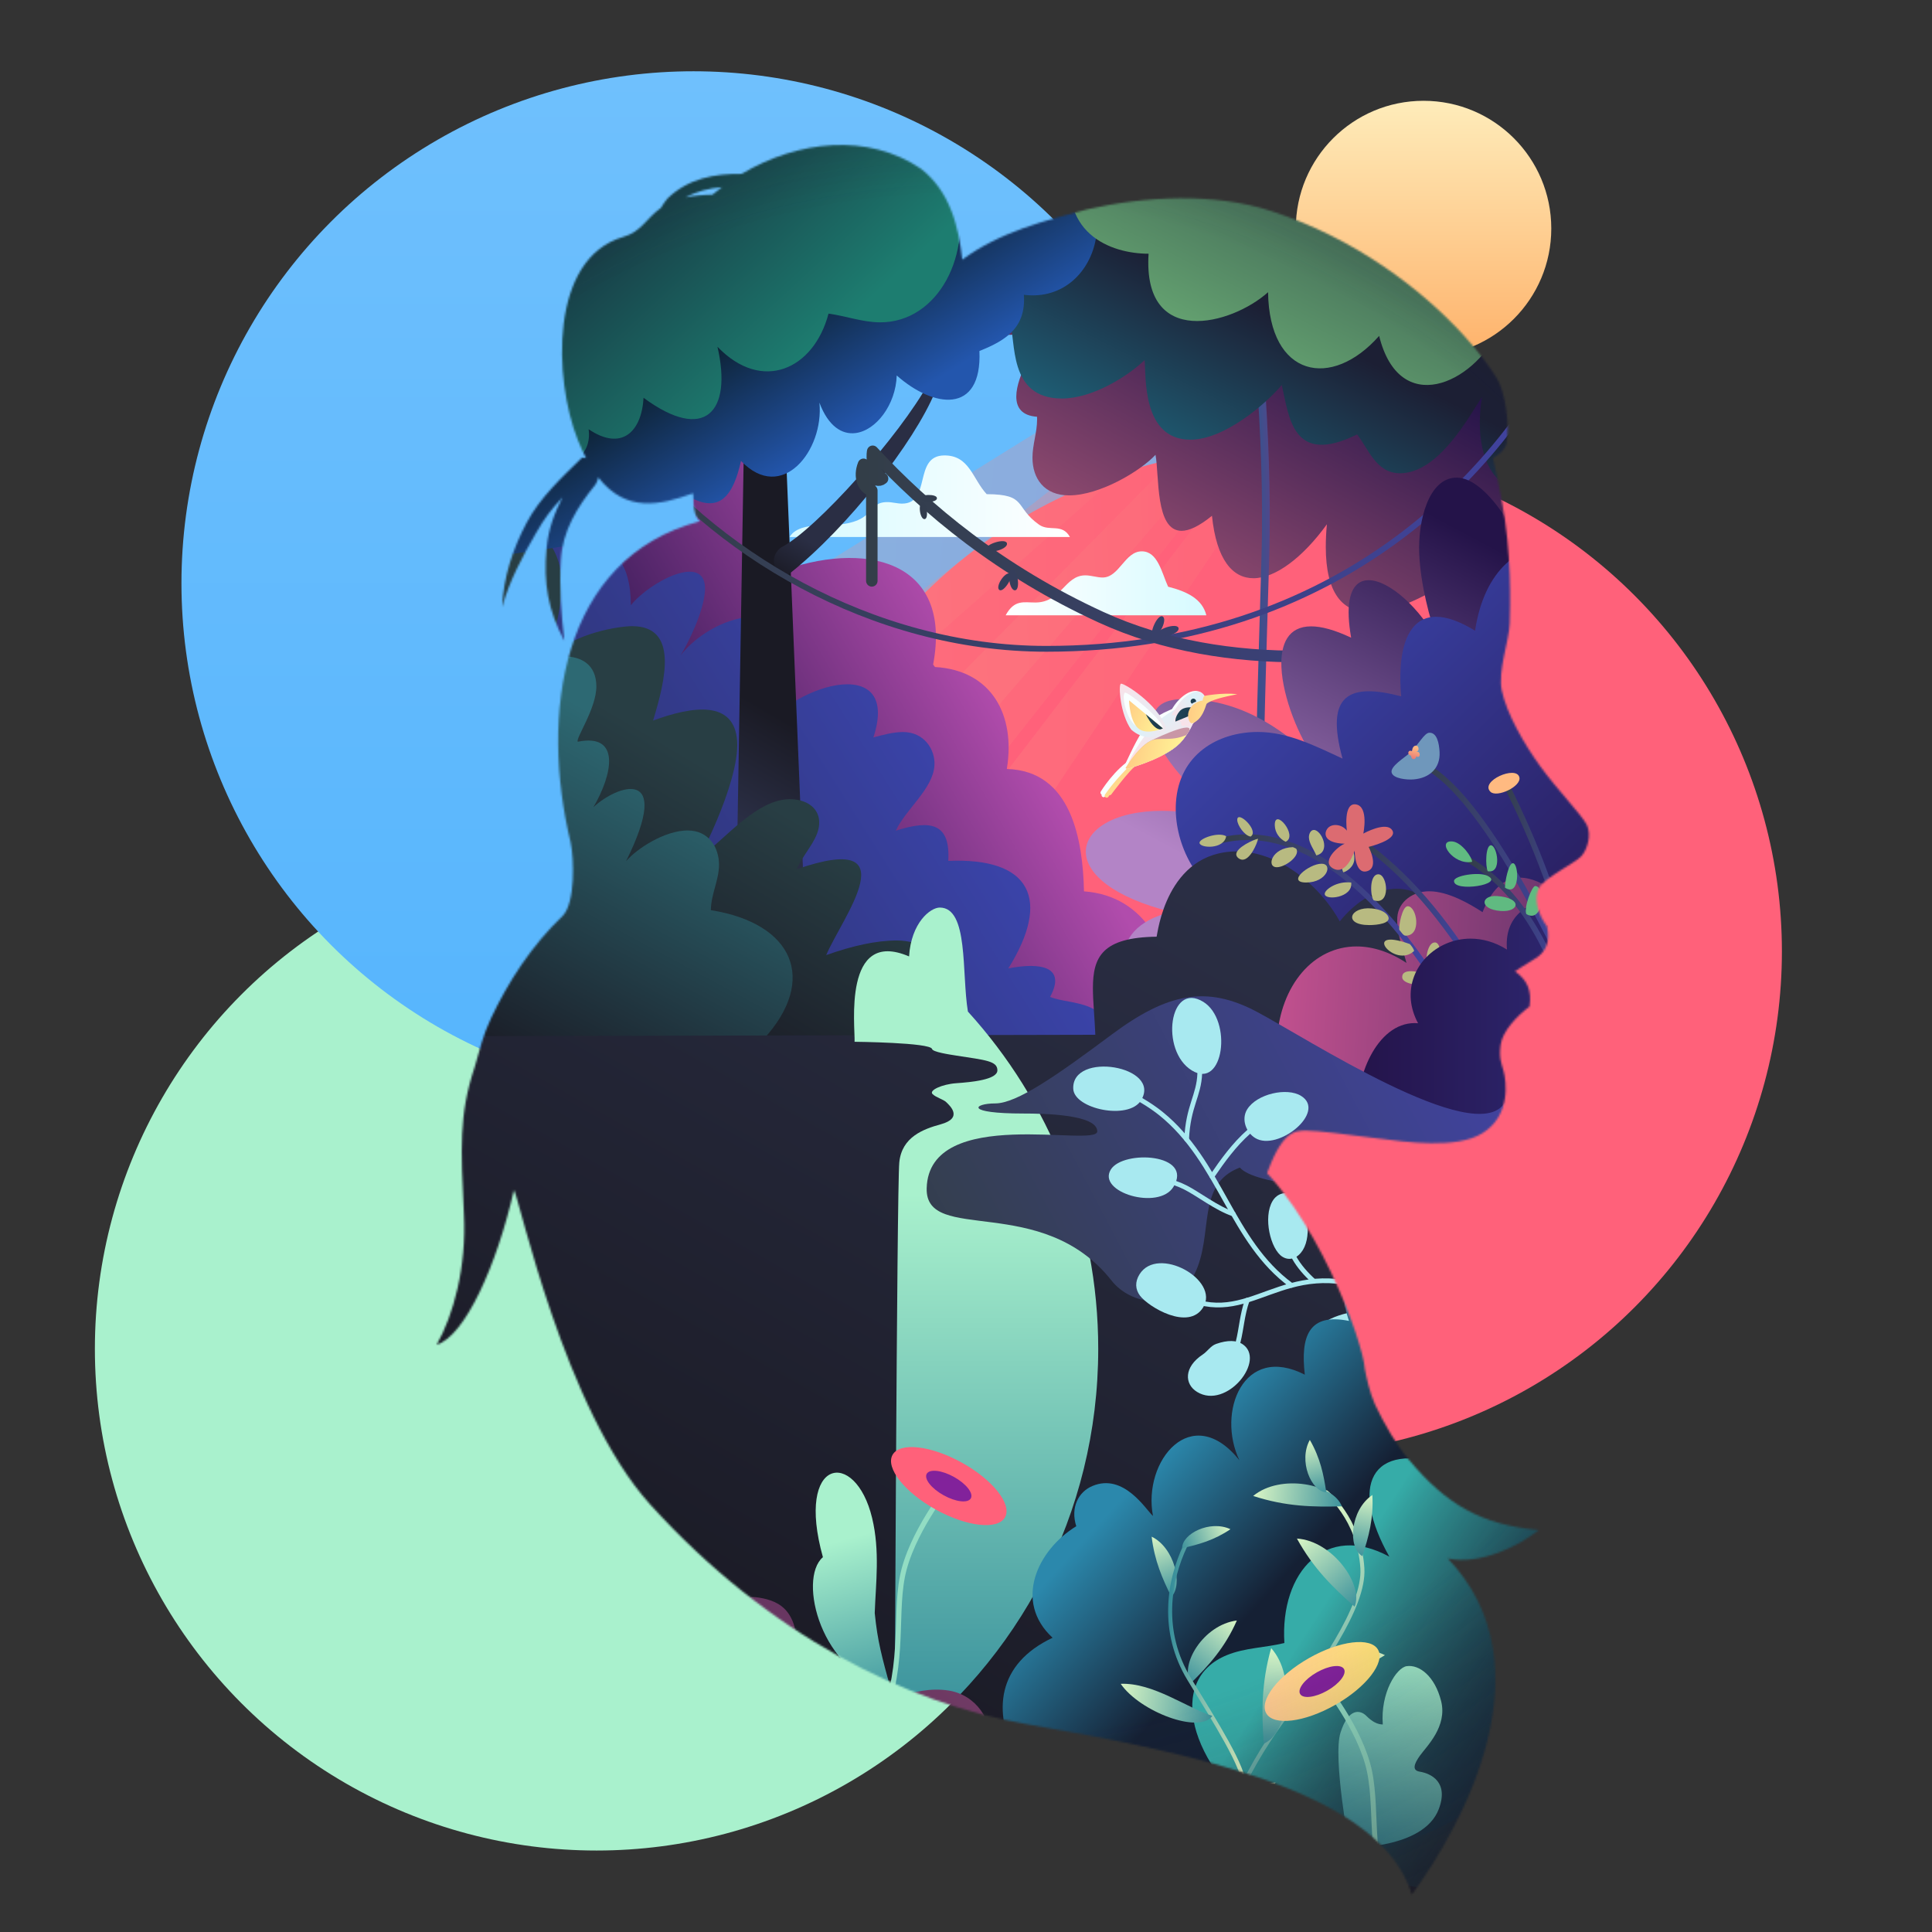 <svg id="ehkSUj8oipM1" xmlns="http://www.w3.org/2000/svg" xmlns:xlink="http://www.w3.org/1999/xlink" viewBox="0 0 1000 1000" shape-rendering="geometricPrecision" text-rendering="geometricPrecision"><rect x="0" y="0" width="1000" height="1000" fill="#333333" stroke="none"/><defs><linearGradient id="ehkSUj8oipM4-fill" x1="0.001" y1="265.02" x2="0.001" y2="-265.023" spreadMethod="pad" gradientUnits="userSpaceOnUse"><stop id="ehkSUj8oipM4-fill-0" offset="0%" stop-color="rgb(86,181,253)"/><stop id="ehkSUj8oipM4-fill-1" offset="100%" stop-color="rgb(111,192,253)"/><stop id="ehkSUj8oipM4-fill-2" offset="100%" stop-color="rgb(86,181,253)"/></linearGradient><linearGradient id="ehkSUj8oipM6-fill" x1="-0.002" y1="66.114" x2="-0.002" y2="-66.121" spreadMethod="pad" gradientUnits="userSpaceOnUse"><stop id="ehkSUj8oipM6-fill-0" offset="0%" stop-color="rgb(254,178,107)"/><stop id="ehkSUj8oipM6-fill-1" offset="100%" stop-color="rgb(254,236,186)"/></linearGradient><linearGradient id="ehkSUj8oipM10-fill" x1="0.001" y1="265.02" x2="0.001" y2="-265.023" spreadMethod="pad" gradientUnits="userSpaceOnUse"><stop id="ehkSUj8oipM10-fill-0" offset="0%" stop-color="rgb(86,181,253)"/><stop id="ehkSUj8oipM10-fill-1" offset="100%" stop-color="rgb(111,192,253)"/><stop id="ehkSUj8oipM10-fill-2" offset="100%" stop-color="rgb(86,181,253)"/></linearGradient><linearGradient id="ehkSUj8oipM13-fill" x1="761.879" y1="431.758" x2="36.399" y2="431.758" spreadMethod="pad" gradientUnits="userSpaceOnUse"><stop id="ehkSUj8oipM13-fill-0" offset="0%" stop-color="rgb(255,90,116)"/><stop id="ehkSUj8oipM13-fill-1" offset="100%" stop-color="rgb(249,206,153)"/></linearGradient><linearGradient id="ehkSUj8oipM14-fill" x1="761.879" y1="393.475" x2="135.917" y2="393.475" spreadMethod="pad" gradientUnits="userSpaceOnUse"><stop id="ehkSUj8oipM14-fill-0" offset="0%" stop-color="rgb(255,90,116)"/><stop id="ehkSUj8oipM14-fill-1" offset="100%" stop-color="rgb(249,206,153)"/></linearGradient><linearGradient id="ehkSUj8oipM15-fill" x1="761.879" y1="465.484" x2="221.87" y2="465.484" spreadMethod="pad" gradientUnits="userSpaceOnUse"><stop id="ehkSUj8oipM15-fill-0" offset="0%" stop-color="rgb(255,90,116)"/><stop id="ehkSUj8oipM15-fill-1" offset="100%" stop-color="rgb(249,206,153)"/></linearGradient><linearGradient id="ehkSUj8oipM16-fill" x1="729.871" y1="389.088" x2="56.83" y2="318.645" spreadMethod="pad" gradientUnits="userSpaceOnUse"><stop id="ehkSUj8oipM16-fill-0" offset="0%" stop-color="rgb(255,90,116)"/><stop id="ehkSUj8oipM16-fill-1" offset="100%" stop-color="rgb(249,206,153)"/></linearGradient><linearGradient id="ehkSUj8oipM18-fill" x1="576.904" y1="301.908" x2="680.767" y2="301.908" spreadMethod="pad" gradientUnits="userSpaceOnUse"><stop id="ehkSUj8oipM18-fill-0" offset="0%" stop-color="rgb(255,255,255)"/><stop id="ehkSUj8oipM18-fill-1" offset="100%" stop-color="rgb(214,250,255)"/></linearGradient><linearGradient id="ehkSUj8oipM19-fill" x1="610.16" y1="256.841" x2="465.069" y2="256.841" spreadMethod="pad" gradientUnits="userSpaceOnUse"><stop id="ehkSUj8oipM19-fill-0" offset="0%" stop-color="rgb(255,255,255)"/><stop id="ehkSUj8oipM19-fill-1" offset="100%" stop-color="rgb(214,250,255)"/></linearGradient><linearGradient id="ehkSUj8oipM20-fill" x1="380.245" y1="333.516" x2="486.416" y2="333.516" spreadMethod="pad" gradientUnits="userSpaceOnUse"><stop id="ehkSUj8oipM20-fill-0" offset="0%" stop-color="rgb(255,255,255)"/><stop id="ehkSUj8oipM20-fill-1" offset="100%" stop-color="rgb(214,250,255)"/></linearGradient><linearGradient id="ehkSUj8oipM22-fill" x1="576.904" y1="301.908" x2="680.767" y2="301.908" spreadMethod="pad" gradientUnits="userSpaceOnUse"><stop id="ehkSUj8oipM22-fill-0" offset="0%" stop-color="rgb(255,255,255)"/><stop id="ehkSUj8oipM22-fill-1" offset="100%" stop-color="rgb(214,250,255)"/></linearGradient><linearGradient id="ehkSUj8oipM23-fill" x1="610.16" y1="256.841" x2="465.069" y2="256.841" spreadMethod="pad" gradientUnits="userSpaceOnUse"><stop id="ehkSUj8oipM23-fill-0" offset="0%" stop-color="rgb(255,255,255)"/><stop id="ehkSUj8oipM23-fill-1" offset="100%" stop-color="rgb(214,250,255)"/></linearGradient><linearGradient id="ehkSUj8oipM24-fill" x1="380.245" y1="333.516" x2="486.416" y2="333.516" spreadMethod="pad" gradientUnits="userSpaceOnUse"><stop id="ehkSUj8oipM24-fill-0" offset="0%" stop-color="rgb(255,255,255)"/><stop id="ehkSUj8oipM24-fill-1" offset="100%" stop-color="rgb(214,250,255)"/></linearGradient><linearGradient id="ehkSUj8oipM25-fill" x1="691.671" y1="165.014" x2="609.915" y2="306.012" spreadMethod="pad" gradientUnits="userSpaceOnUse"><stop id="ehkSUj8oipM25-fill-0" offset="0%" stop-color="rgb(36,19,73)"/><stop id="ehkSUj8oipM25-fill-1" offset="100%" stop-color="rgb(146,76,112)"/></linearGradient><linearGradient id="ehkSUj8oipM26-stroke" x1="636.889" y1="291.163" x2="659.606" y2="291.163" spreadMethod="pad" gradientUnits="userSpaceOnUse"><stop id="ehkSUj8oipM26-stroke-0" offset="0%" stop-color="rgb(0,104,145)"/><stop id="ehkSUj8oipM26-stroke-1" offset="100%" stop-color="rgb(89,68,138)"/></linearGradient><linearGradient id="ehkSUj8oipM27-fill" x1="675.279" y1="171.132" x2="622.204" y2="262.668" spreadMethod="pad" gradientUnits="userSpaceOnUse"><stop id="ehkSUj8oipM27-fill-0" offset="0%" stop-color="rgb(28,31,52)"/><stop id="ehkSUj8oipM27-fill-1" offset="100%" stop-color="rgb(31,102,125)"/></linearGradient><linearGradient id="ehkSUj8oipM28-fill" x1="350.979" y1="473.82" x2="511.756" y2="376.87" spreadMethod="pad" gradientUnits="userSpaceOnUse"><stop id="ehkSUj8oipM28-fill-0" offset="0%" stop-color="rgb(36,19,73)"/><stop id="ehkSUj8oipM28-fill-1" offset="100%" stop-color="rgb(177,76,172)"/></linearGradient><linearGradient id="ehkSUj8oipM29-fill" x1="141.214" y1="635.561" x2="475.147" y2="403.493" spreadMethod="pad" gradientUnits="userSpaceOnUse"><stop id="ehkSUj8oipM29-fill-0" offset="0%" stop-color="rgb(29,30,42)"/><stop id="ehkSUj8oipM29-fill-1" offset="100%" stop-color="rgb(58,67,168)"/></linearGradient><linearGradient id="ehkSUj8oipM31-fill" x1="377.187" y1="356.567" x2="329.613" y2="438.614" spreadMethod="pad" gradientUnits="userSpaceOnUse"><stop id="ehkSUj8oipM31-fill-0" offset="0%" stop-color="rgb(26,26,36)"/><stop id="ehkSUj8oipM31-fill-1" offset="58.38%" stop-color="rgb(42,46,68)"/></linearGradient><linearGradient id="ehkSUj8oipM32-fill" x1="415.071" y1="258.501" x2="394.255" y2="294.402" spreadMethod="pad" gradientUnits="userSpaceOnUse"><stop id="ehkSUj8oipM32-fill-0" offset="41.62%" stop-color="rgb(42,46,68)"/><stop id="ehkSUj8oipM32-fill-1" offset="100%" stop-color="rgb(26,26,36)"/></linearGradient><linearGradient id="ehkSUj8oipM33-stroke" x1="326.463" y1="251.212" x2="837.066" y2="251.212" spreadMethod="pad" gradientUnits="userSpaceOnUse"><stop id="ehkSUj8oipM33-stroke-0" offset="0%" stop-color="rgb(51,62,71)"/><stop id="ehkSUj8oipM33-stroke-1" offset="100%" stop-color="rgb(66,67,168)"/></linearGradient><linearGradient id="ehkSUj8oipM35-stroke" x1="429.404" y1="279.287" x2="878.356" y2="279.287" spreadMethod="pad" gradientUnits="userSpaceOnUse"><stop id="ehkSUj8oipM35-stroke-0" offset="0%" stop-color="rgb(51,62,71)"/><stop id="ehkSUj8oipM35-stroke-1" offset="100%" stop-color="rgb(66,67,168)"/></linearGradient><linearGradient id="ehkSUj8oipM44-fill" x1="384.347" y1="389.596" x2="323.997" y2="480.475" spreadMethod="pad" gradientUnits="userSpaceOnUse"><stop id="ehkSUj8oipM44-fill-0" offset="0%" stop-color="rgb(40,62,68)"/><stop id="ehkSUj8oipM44-fill-1" offset="100%" stop-color="rgb(26,26,36)"/></linearGradient><linearGradient id="ehkSUj8oipM45-fill" x1="361.492" y1="391.585" x2="263.877" y2="557.777" spreadMethod="pad" gradientUnits="userSpaceOnUse"><stop id="ehkSUj8oipM45-fill-0" offset="0%" stop-color="rgb(45,105,115)"/><stop id="ehkSUj8oipM45-fill-1" offset="100%" stop-color="rgb(26,26,36)"/></linearGradient><linearGradient id="ehkSUj8oipM46-fill" x1="804.603" y1="281.422" x2="688.528" y2="479.044" spreadMethod="pad" gradientUnits="userSpaceOnUse"><stop id="ehkSUj8oipM46-fill-0" offset="0%" stop-color="rgb(36,19,73)"/><stop id="ehkSUj8oipM46-fill-1" offset="100%" stop-color="rgb(179,132,198)"/></linearGradient><linearGradient id="ehkSUj8oipM47-fill" x1="848.842" y1="529.714" x2="650.459" y2="341.289" spreadMethod="pad" gradientUnits="userSpaceOnUse"><stop id="ehkSUj8oipM47-fill-0" offset="0%" stop-color="rgb(36,19,73)"/><stop id="ehkSUj8oipM47-fill-1" offset="100%" stop-color="rgb(58,67,168)"/></linearGradient><linearGradient id="ehkSUj8oipM48-fill" x1="666.967" y1="483.957" x2="415.347" y2="912.348" spreadMethod="pad" gradientUnits="userSpaceOnUse"><stop id="ehkSUj8oipM48-fill-0" offset="0%" stop-color="rgb(42,46,68)"/><stop id="ehkSUj8oipM48-fill-1" offset="100%" stop-color="rgb(26,26,36)"/></linearGradient><linearGradient id="ehkSUj8oipM49-fill" x1="659.27" y1="583.12" x2="932.115" y2="583.12" spreadMethod="pad" gradientUnits="userSpaceOnUse"><stop id="ehkSUj8oipM49-fill-0" offset="0%" stop-color="rgb(193,80,142)"/><stop id="ehkSUj8oipM49-fill-1" offset="100%" stop-color="rgb(27,30,80)"/></linearGradient><linearGradient id="ehkSUj8oipM52-stroke" x1="638.427" y1="466.62" x2="752.563" y2="466.62" spreadMethod="pad" gradientUnits="userSpaceOnUse"><stop id="ehkSUj8oipM52-stroke-0" offset="0%" stop-color="rgb(51,62,71)"/><stop id="ehkSUj8oipM52-stroke-1" offset="100%" stop-color="rgb(66,67,168)"/></linearGradient><linearGradient id="ehkSUj8oipM70-stroke" x1="710.974" y1="464.978" x2="766.216" y2="464.978" spreadMethod="pad" gradientUnits="userSpaceOnUse"><stop id="ehkSUj8oipM70-stroke-0" offset="0%" stop-color="rgb(51,62,71)"/><stop id="ehkSUj8oipM70-stroke-1" offset="100%" stop-color="rgb(66,67,168)"/></linearGradient><linearGradient id="ehkSUj8oipM72-fill" x1="702.434" y1="549.978" x2="968.203" y2="575.355" spreadMethod="pad" gradientUnits="userSpaceOnUse"><stop id="ehkSUj8oipM72-fill-0" offset="0%" stop-color="rgb(36,19,73)"/><stop id="ehkSUj8oipM72-fill-1" offset="100%" stop-color="rgb(58,67,168)"/></linearGradient><linearGradient id="ehkSUj8oipM75-stroke" x1="739.314" y1="450.792" x2="815.313" y2="450.792" spreadMethod="pad" gradientUnits="userSpaceOnUse"><stop id="ehkSUj8oipM75-stroke-0" offset="0%" stop-color="rgb(51,62,71)"/><stop id="ehkSUj8oipM75-stroke-1" offset="100%" stop-color="rgb(66,67,168)"/></linearGradient><linearGradient id="ehkSUj8oipM77-fill" x1="0.287" y1="1.088" x2="0.544" y2="0.181" spreadMethod="pad" gradientUnits="objectBoundingBox"><stop id="ehkSUj8oipM77-fill-0" offset="0%" stop-color="rgb(224,105,114)"/><stop id="ehkSUj8oipM77-fill-1" offset="100%" stop-color="rgb(255,183,129)"/></linearGradient><linearGradient id="ehkSUj8oipM79-stroke" x1="755.821" y1="487.219" x2="815.743" y2="487.219" spreadMethod="pad" gradientUnits="userSpaceOnUse"><stop id="ehkSUj8oipM79-stroke-0" offset="0%" stop-color="rgb(51,62,71)"/><stop id="ehkSUj8oipM79-stroke-1" offset="100%" stop-color="rgb(66,67,168)"/></linearGradient><linearGradient id="ehkSUj8oipM87-stroke" x1="780.676" y1="453.049" x2="816.404" y2="453.049" spreadMethod="pad" gradientUnits="userSpaceOnUse"><stop id="ehkSUj8oipM87-stroke-0" offset="0%" stop-color="rgb(51,62,71)"/><stop id="ehkSUj8oipM87-stroke-1" offset="100%" stop-color="rgb(66,67,168)"/></linearGradient><linearGradient id="ehkSUj8oipM89-fill" x1="505.233" y1="907.068" x2="505.233" y2="469.744" spreadMethod="pad" gradientUnits="userSpaceOnUse"><stop id="ehkSUj8oipM89-fill-0" offset="0%" stop-color="rgb(50,139,153)"/><stop id="ehkSUj8oipM89-fill-1" offset="66.08%" stop-color="rgb(169,241,205)"/></linearGradient><linearGradient id="ehkSUj8oipM90-fill" x1="788.621" y1="96.35" x2="545.642" y2="462.952" spreadMethod="pad" gradientUnits="userSpaceOnUse"><stop id="ehkSUj8oipM90-fill-0" offset="0%" stop-color="rgb(36,19,73)"/><stop id="ehkSUj8oipM90-fill-1" offset="100%" stop-color="rgb(146,76,112)"/></linearGradient><linearGradient id="ehkSUj8oipM91-fill" x1="474.619" y1="674.012" x2="789.26" y2="508.772" spreadMethod="pad" gradientUnits="userSpaceOnUse"><stop id="ehkSUj8oipM91-fill-0" offset="0%" stop-color="rgb(51,62,71)"/><stop id="ehkSUj8oipM91-fill-1" offset="100%" stop-color="rgb(66,67,168)"/></linearGradient><linearGradient id="ehkSUj8oipM115-fill" x1="458.512" y1="891.242" x2="413.318" y2="750.627" spreadMethod="pad" gradientUnits="userSpaceOnUse"><stop id="ehkSUj8oipM115-fill-0" offset="0%" stop-color="rgb(50,139,153)"/><stop id="ehkSUj8oipM115-fill-1" offset="66.08%" stop-color="rgb(169,241,205)"/></linearGradient><linearGradient id="ehkSUj8oipM116-fill" x1="385.891" y1="169.349" x2="417.116" y2="239.976" spreadMethod="pad" gradientUnits="userSpaceOnUse"><stop id="ehkSUj8oipM116-fill-0" offset="0%" stop-color="rgb(13,34,52)"/><stop id="ehkSUj8oipM116-fill-1" offset="100%" stop-color="rgb(35,86,173)"/></linearGradient><linearGradient id="ehkSUj8oipM117-fill" x1="680.691" y1="802.358" x2="615.779" y2="741.979" spreadMethod="pad" gradientUnits="userSpaceOnUse"><stop id="ehkSUj8oipM117-fill-0" offset="0%" stop-color="rgb(21,32,52)"/><stop id="ehkSUj8oipM117-fill-1" offset="100%" stop-color="rgb(43,136,172)"/></linearGradient><linearGradient id="ehkSUj8oipM118-fill" x1="824.141" y1="896.98" x2="683.92" y2="816.913" spreadMethod="pad" gradientUnits="userSpaceOnUse"><stop id="ehkSUj8oipM118-fill-0" offset="0%" stop-color="rgba(21,32,52,0.17)"/><stop id="ehkSUj8oipM118-fill-1" offset="100%" stop-color="rgb(54,172,168)"/></linearGradient><linearGradient id="ehkSUj8oipM121-fill" x1="608.211" y1="870.193" x2="635.384" y2="831.595" spreadMethod="pad" gradientUnits="userSpaceOnUse"><stop id="ehkSUj8oipM121-fill-0" offset="0%" stop-color="rgb(50,139,153)"/><stop id="ehkSUj8oipM121-fill-1" offset="100%" stop-color="rgb(232,255,201)"/></linearGradient><linearGradient id="ehkSUj8oipM122-fill" x1="604.712" y1="826.692" x2="590.229" y2="791.195" spreadMethod="pad" gradientUnits="userSpaceOnUse"><stop id="ehkSUj8oipM122-fill-0" offset="0%" stop-color="rgb(50,139,153)"/><stop id="ehkSUj8oipM122-fill-1" offset="100%" stop-color="rgb(232,255,201)"/></linearGradient><linearGradient id="ehkSUj8oipM123-stroke" x1="599.721" y1="860.148" x2="644.149" y2="860.148" spreadMethod="pad" gradientUnits="userSpaceOnUse"><stop id="ehkSUj8oipM123-stroke-0" offset="0%" stop-color="rgb(50,139,153)"/><stop id="ehkSUj8oipM123-stroke-1" offset="100%" stop-color="rgb(232,255,201)"/></linearGradient><linearGradient id="ehkSUj8oipM124-fill" x1="602.594" y1="798.696" x2="631.679" y2="786.612" spreadMethod="pad" gradientUnits="userSpaceOnUse"><stop id="ehkSUj8oipM124-fill-0" offset="0%" stop-color="rgb(50,139,153)"/><stop id="ehkSUj8oipM124-fill-1" offset="100%" stop-color="rgb(232,255,201)"/></linearGradient><linearGradient id="ehkSUj8oipM125-fill" x1="628.984" y1="885.207" x2="571.423" y2="877.169" spreadMethod="pad" gradientUnits="userSpaceOnUse"><stop id="ehkSUj8oipM125-fill-0" offset="0%" stop-color="rgb(50,139,153)"/><stop id="ehkSUj8oipM125-fill-1" offset="100%" stop-color="rgb(232,255,201)"/></linearGradient><linearGradient id="ehkSUj8oipM126-stroke" x1="698.245" y1="911.693" x2="612.917" y2="829.471" spreadMethod="pad" gradientUnits="userSpaceOnUse"><stop id="ehkSUj8oipM126-stroke-0" offset="0%" stop-color="rgb(50,139,153)"/><stop id="ehkSUj8oipM126-stroke-1" offset="100%" stop-color="rgb(232,255,201)"/></linearGradient><linearGradient id="ehkSUj8oipM127-fill" x1="686.338" y1="769.954" x2="632.262" y2="769.136" spreadMethod="pad" gradientUnits="userSpaceOnUse"><stop id="ehkSUj8oipM127-fill-0" offset="0%" stop-color="rgb(50,139,153)"/><stop id="ehkSUj8oipM127-fill-1" offset="100%" stop-color="rgb(232,255,201)"/></linearGradient><linearGradient id="ehkSUj8oipM128-fill" x1="672.513" y1="770.436" x2="660.907" y2="739.151" spreadMethod="pad" gradientUnits="userSpaceOnUse"><stop id="ehkSUj8oipM128-fill-0" offset="0%" stop-color="rgb(50,139,153)"/><stop id="ehkSUj8oipM128-fill-1" offset="100%" stop-color="rgb(232,255,201)"/></linearGradient><linearGradient id="ehkSUj8oipM129-fill" x1="698.585" y1="824.676" x2="659.643" y2="787.149" spreadMethod="pad" gradientUnits="userSpaceOnUse"><stop id="ehkSUj8oipM129-fill-0" offset="0%" stop-color="rgb(50,139,153)"/><stop id="ehkSUj8oipM129-fill-1" offset="100%" stop-color="rgb(232,255,201)"/></linearGradient><linearGradient id="ehkSUj8oipM130-fill" x1="692.069" y1="801.063" x2="696.264" y2="763.659" spreadMethod="pad" gradientUnits="userSpaceOnUse"><stop id="ehkSUj8oipM130-fill-0" offset="0%" stop-color="rgb(50,139,153)"/><stop id="ehkSUj8oipM130-fill-1" offset="100%" stop-color="rgb(232,255,201)"/></linearGradient><linearGradient id="ehkSUj8oipM131-fill" x1="656.309" y1="903.101" x2="654.956" y2="845.039" spreadMethod="pad" gradientUnits="userSpaceOnUse"><stop id="ehkSUj8oipM131-fill-0" offset="0%" stop-color="rgb(50,139,153)"/><stop id="ehkSUj8oipM131-fill-1" offset="100%" stop-color="rgb(232,255,201)"/></linearGradient><linearGradient id="ehkSUj8oipM132-fill" x1="669.794" y1="863.16" x2="713.385" y2="845.049" spreadMethod="pad" gradientUnits="userSpaceOnUse"><stop id="ehkSUj8oipM132-fill-0" offset="0%" stop-color="rgb(50,139,153)"/><stop id="ehkSUj8oipM132-fill-1" offset="100%" stop-color="rgb(232,255,201)"/></linearGradient><linearGradient id="ehkSUj8oipM133-fill" x1="641.946" y1="966.154" x2="604.405" y2="902.571" spreadMethod="pad" gradientUnits="userSpaceOnUse"><stop id="ehkSUj8oipM133-fill-0" offset="0%" stop-color="rgb(50,139,153)"/><stop id="ehkSUj8oipM133-fill-1" offset="100%" stop-color="rgb(232,255,201)"/></linearGradient><linearGradient id="ehkSUj8oipM134-fill" x1="631.5" y1="950.515" x2="659.689" y2="914.72" spreadMethod="pad" gradientUnits="userSpaceOnUse"><stop id="ehkSUj8oipM134-fill-0" offset="0%" stop-color="rgb(50,139,153)"/><stop id="ehkSUj8oipM134-fill-1" offset="100%" stop-color="rgb(232,255,201)"/></linearGradient><linearGradient id="ehkSUj8oipM136-fill" x1="702.584" y1="960.061" x2="781.241" y2="855.537" spreadMethod="pad" gradientUnits="userSpaceOnUse"><stop id="ehkSUj8oipM136-fill-0" offset="0%" stop-color="rgb(50,139,153)"/><stop id="ehkSUj8oipM136-fill-1" offset="100%" stop-color="rgb(169,241,205)"/></linearGradient><linearGradient id="ehkSUj8oipM138-fill" x1="663.45" y1="867.798" x2="725.369" y2="867.798" spreadMethod="pad" gradientUnits="userSpaceOnUse"><stop id="ehkSUj8oipM138-fill-0" offset="0%" stop-color="rgb(255,202,145)"/><stop id="ehkSUj8oipM138-fill-1" offset="100%" stop-color="rgb(255,226,120)"/><stop id="ehkSUj8oipM138-fill-2" offset="100%" stop-color="rgb(255,202,145)"/></linearGradient><linearGradient id="ehkSUj8oipM140-fill" x1="291.024" y1="66.497" x2="414.065" y2="191.532" spreadMethod="pad" gradientUnits="userSpaceOnUse"><stop id="ehkSUj8oipM140-fill-0" offset="0%" stop-color="rgb(21,32,52)"/><stop id="ehkSUj8oipM140-fill-1" offset="100%" stop-color="rgb(29,125,112)"/></linearGradient><linearGradient id="ehkSUj8oipM141-fill" x1="771.763" y1="11.331" x2="671.372" y2="203.871" spreadMethod="pad" gradientUnits="userSpaceOnUse"><stop id="ehkSUj8oipM141-fill-0" offset="0%" stop-color="rgb(21,32,52)"/><stop id="ehkSUj8oipM141-fill-1" offset="100%" stop-color="rgb(101,163,113)"/></linearGradient><linearGradient id="ehkSUj8oipM142-fill" x1="702.434" y1="549.978" x2="968.203" y2="575.355" spreadMethod="pad" gradientUnits="userSpaceOnUse"><stop id="ehkSUj8oipM142-fill-0" offset="0%" stop-color="rgb(56,65,160)"/><stop id="ehkSUj8oipM142-fill-1" offset="100%" stop-color="rgb(37,40,58)"/></linearGradient><radialGradient id="ehkSUj8oipM143-fill" cx="0" cy="0" r="0.706" spreadMethod="pad" gradientUnits="objectBoundingBox" gradientTransform="matrix(1 0 0 1 0.5 0.5)"><stop id="ehkSUj8oipM143-fill-0" offset="56%" stop-color="rgba(26,26,36,0)"/><stop id="ehkSUj8oipM143-fill-1" offset="100%" stop-color="rgb(26,26,36)"/></radialGradient><radialGradient id="ehkSUj8oipM151-fill" cx="0" cy="0" r="38.448" spreadMethod="pad" gradientUnits="userSpaceOnUse" gradientTransform="matrix(0.859 -0.512 0.512 0.859 579.796 361.048)"><stop id="ehkSUj8oipM151-fill-0" offset="0%" stop-color="rgb(219,242,250)"/><stop id="ehkSUj8oipM151-fill-1" offset="100%" stop-color="rgb(255,223,229)"/></radialGradient><linearGradient id="ehkSUj8oipM153-fill" x1="565.53" y1="389.539" x2="600.223" y2="390.385" spreadMethod="pad" gradientUnits="userSpaceOnUse"><stop id="ehkSUj8oipM153-fill-0" offset="0%" stop-color="rgb(255,205,133)"/><stop id="ehkSUj8oipM153-fill-1" offset="100%" stop-color="rgb(255,245,151)"/></linearGradient><radialGradient id="ehkSUj8oipM156-fill" cx="0" cy="0" r="23.841" spreadMethod="pad" gradientUnits="userSpaceOnUse" gradientTransform="matrix(0.921 -0.39 0.39 0.921 601.394 348.657)"><stop id="ehkSUj8oipM156-fill-0" offset="0%" stop-color="rgb(219,242,250)"/><stop id="ehkSUj8oipM156-fill-1" offset="100%" stop-color="rgb(255,223,229)"/></radialGradient><linearGradient id="ehkSUj8oipM157-fill" x1="591.415" y1="361.653" x2="603.342" y2="361.944" spreadMethod="pad" gradientUnits="userSpaceOnUse"><stop id="ehkSUj8oipM157-fill-0" offset="0%" stop-color="rgb(32,70,88)"/><stop id="ehkSUj8oipM157-fill-1" offset="100%" stop-color="rgb(27,55,73)"/></linearGradient><linearGradient id="ehkSUj8oipM158-fill" x1="599.196" y1="354.129" x2="628.983" y2="354.856" spreadMethod="pad" gradientUnits="userSpaceOnUse"><stop id="ehkSUj8oipM158-fill-0" offset="0%" stop-color="rgb(255,205,133)"/><stop id="ehkSUj8oipM158-fill-1" offset="100%" stop-color="rgb(255,245,151)"/></linearGradient><linearGradient id="ehkSUj8oipM159-fill" x1="599.246" y1="351.918" x2="602.915" y2="352.008" spreadMethod="pad" gradientUnits="userSpaceOnUse"><stop id="ehkSUj8oipM159-fill-0" offset="0%" stop-color="rgb(32,70,88)"/><stop id="ehkSUj8oipM159-fill-1" offset="100%" stop-color="rgb(27,55,73)"/></linearGradient><radialGradient id="ehkSUj8oipM161-fill" cx="0" cy="0" r="39.402" spreadMethod="pad" gradientUnits="userSpaceOnUse" gradientTransform="matrix(0.859 -0.512 0.512 0.859 562.375 379.102)"><stop id="ehkSUj8oipM161-fill-0" offset="0%" stop-color="rgb(219,242,250)"/><stop id="ehkSUj8oipM161-fill-1" offset="100%" stop-color="rgb(255,223,229)"/></radialGradient><linearGradient id="ehkSUj8oipM163-fill" x1="548.171" y1="369.77" x2="581.305" y2="370.579" spreadMethod="pad" gradientUnits="userSpaceOnUse"><stop id="ehkSUj8oipM163-fill-0" offset="0%" stop-color="rgb(255,205,133)"/><stop id="ehkSUj8oipM163-fill-1" offset="100%" stop-color="rgb(255,245,151)"/></linearGradient><linearGradient id="ehkSUj8oipM164-fill" x1="564.558" y1="369.732" x2="581.316" y2="370.141" spreadMethod="pad" gradientUnits="userSpaceOnUse"><stop id="ehkSUj8oipM164-fill-0" offset="0%" stop-color="rgb(32,70,88)"/><stop id="ehkSUj8oipM164-fill-1" offset="100%" stop-color="rgb(27,55,73)"/></linearGradient><linearGradient id="ehkSUj8oipM167-fill" x1="357.829" y1="533.26" x2="822.417" y2="533.26" spreadMethod="pad" gradientUnits="userSpaceOnUse"><stop id="ehkSUj8oipM167-fill-0" offset="0%" stop-color="rgb(138,138,138)"/><stop id="ehkSUj8oipM167-fill-1" offset="100%" stop-color="rgb(255,255,255)"/></linearGradient></defs><g id="ehkSUj8oipM2"><circle id="ehkSUj8oipM3" r="259.66" transform="matrix(1 0 0 1 308.77 698.17)" fill="rgb(169,241,205)" stroke="none" stroke-width="1"/><circle id="ehkSUj8oipM4" r="265.02" transform="matrix(1 0 0 1 358.94 301.91)" fill="url(#ehkSUj8oipM4-fill)" stroke="none" stroke-width="1"/><circle id="ehkSUj8oipM5" r="260.62" transform="matrix(1 0 0 1 661.69 492.44)" fill="rgb(255,97,122)" stroke="none" stroke-width="1"/></g><circle id="ehkSUj8oipM6" r="66.12" transform="matrix(1 0 0 1 736.82 118.29)" fill="url(#ehkSUj8oipM6-fill)" stroke="none" stroke-width="1"/><g id="ehkSUj8oipM7" mask="url(#ehkSUj8oipM165)"><g id="ehkSUj8oipM8"><rect id="ehkSUj8oipM9" width="1002.1" height="1000" rx="0" ry="0" transform="matrix(1 0 0 1 -1.756 0)" fill="rgb(26,26,36)" stroke="none" stroke-width="1"/><circle id="ehkSUj8oipM10" r="265.02" transform="matrix(1 0 0 1 358.94 301.91)" fill="url(#ehkSUj8oipM10-fill)" stroke="none" stroke-width="1"/><circle id="ehkSUj8oipM11" r="260.62" transform="matrix(1 0 0 1 661.69 492.44)" fill="rgb(255,97,122)" stroke="none" stroke-width="1"/><g id="ehkSUj8oipM12"><polygon id="ehkSUj8oipM13" style="mix-blend-mode:screen" points="761.88,83.47 181.67,780.05 36.4,621.12 761.88,83.47" transform="matrix(1 -0.027 0.027 1 -2.866 20.203)" opacity="0.25" fill="url(#ehkSUj8oipM13-fill)" stroke="none" stroke-width="1"/><polygon id="ehkSUj8oipM14" style="mix-blend-mode:screen" points="761.88,83.47 186.62,703.48 135.92,672.71 761.88,83.47" transform="matrix(0.999 -0.036 0.036 0.999 -3.666 26.825)" opacity="0.25" fill="url(#ehkSUj8oipM14-fill)" stroke="none" stroke-width="1"/><polygon id="ehkSUj8oipM15" style="mix-blend-mode:screen" points="761.88,83.47 272.57,847.5 221.87,816.72 761.88,83.47" transform="matrix(1 0.019 -0.019 1 2.197 -13.748)" opacity="0.25" fill="url(#ehkSUj8oipM15-fill)" stroke="none" stroke-width="1"/><polygon id="ehkSUj8oipM16" style="mix-blend-mode:screen" points="761.88,83.47 114.86,633.71 36.4,514.37 761.88,83.47" transform="matrix(1 -0.02 0.02 1 -1.695 15.459)" opacity="0.25" fill="url(#ehkSUj8oipM16-fill)" stroke="none" stroke-width="1"/></g><g id="ehkSUj8oipM17" transform="matrix(1 0 0 1 343.638 0)"><path id="ehkSUj8oipM18" d="M576.9,318.46C581.4,310.21,586.27,311.86,592.2,311.86C605.82,311.86,607.4,297.8,618.12,297.8C621.11,297.8,624.22,298.92,627.07,298.92C635.68,298.92,638.54,285.37,647.36,285.37C655.62,285.37,657.66,296.36,660.97,303.68C670.6,306.12,678.68,309.93,680.76,318.47L576.9,318.47Z" fill="url(#ehkSUj8oipM18-fill)" stroke="none" stroke-width="1"/><path id="ehkSUj8oipM19" d="M610.16,277.94C606.08,270.65,599.55,275.35,594.19,271.57C581.22,262.4,588.28,255.85,567.07,255.78C559.71,247.82,558.16,235.61,545.07,235.73C528.95,235.87,538.59,260.67,523.28,260.67C520.75,260.67,518.16,259.88,515.67,259.88C503.68,259.88,511.57,271.92,482.41,271.92C476.16,271.92,468.14,272.69,465.06,277.94L610.16,277.94Z" fill="url(#ehkSUj8oipM19-fill)" stroke="none" stroke-width="1"/><path id="ehkSUj8oipM20" d="M380.25,352.81C383.02,345.51,388.37,349.22,393.69,345.46C401.38,340.03,399.41,330.56,414.22,330.56C414.39,330.56,414.56,330.56,414.72,330.56C430.79,330.56,429.83,314.21,442.22,314.21C454.43,314.21,453.05,328.9,461.18,333.97C469.6,339.22,486.43,339.53,486.43,352.81L380.25,352.81Z" fill="url(#ehkSUj8oipM20-fill)" stroke="none" stroke-width="1"/></g><g id="ehkSUj8oipM21" transform="matrix(1 0 0 1 -56.366 0)"><path id="ehkSUj8oipM22" d="M576.9,318.46C581.4,310.21,586.27,311.86,592.2,311.86C605.82,311.86,607.4,297.8,618.12,297.8C621.11,297.8,624.22,298.92,627.07,298.92C635.68,298.92,638.54,285.37,647.36,285.37C655.62,285.37,657.66,296.36,660.97,303.68C670.6,306.12,678.68,309.93,680.76,318.47L576.9,318.47Z" fill="url(#ehkSUj8oipM22-fill)" stroke="none" stroke-width="1"/><path id="ehkSUj8oipM23" d="M610.16,277.94C606.08,270.65,599.55,275.35,594.19,271.57C581.22,262.4,588.28,255.85,567.07,255.78C559.71,247.82,558.16,235.61,545.07,235.73C528.95,235.87,538.59,260.67,523.28,260.67C520.75,260.67,518.16,259.88,515.67,259.88C503.68,259.88,511.57,271.92,482.41,271.92C476.16,271.92,468.14,272.69,465.06,277.94L610.16,277.94Z" fill="url(#ehkSUj8oipM23-fill)" stroke="none" stroke-width="1"/><path id="ehkSUj8oipM24" d="M380.25,352.81C383.02,345.51,388.37,349.22,393.69,345.46C401.38,340.03,399.41,330.56,414.22,330.56C414.39,330.56,414.56,330.56,414.72,330.56C430.79,330.56,429.83,314.21,442.22,314.21C454.43,314.21,453.05,328.9,461.18,333.97C469.6,339.22,486.43,339.53,486.43,352.81L380.25,352.81Z" fill="url(#ehkSUj8oipM24-fill)" stroke="none" stroke-width="1"/></g><path id="ehkSUj8oipM25" d="M1000.28,241.527C1001.5,229.847,999.719,12.65,999.719,0.24C942.895,2.74,812.827,0.678,675.247,0.678C561.037,0.678,481.25,4.02,481.25,134.45C481.25,165.94,503.76,178.79,531.95,178.79C538.36,178.79,545.06,178.13,551.86,176.87C547.4,183.15,536.94,200.32,536.94,211.74C536.94,217.6,539.69,221.95,547.43,222.53C547.45,223.01,547.46,223.48,547.46,223.95C547.46,230.93,545.12,237.48,545.12,244.4C545.12,255.44,550.99,264.53,563.62,264.53C579.05,264.53,599.53,251.68,607.31,242.86C609.29,253.93,607.07,283.46,620.46,283.46C624.22,283.46,629.2,281.14,635.85,275.43C638.13,298.99,646.32,308.78,656.8,308.78C668.03,308.78,681.9,297.54,693.94,279.97C693.56,284.3,693.38,288.29,693.38,291.96C693.38,316.96,701.92,326.97,715.51,326.97C728.03,326.97,744.85,318.47,763.22,305.37C775.77,319.28,837.751,350.838,902.811,287.984C944.756,308.014,995.81,284.227,1000.28,241.527Z" transform="matrix(1.024 0 0 0.969 -23.798 0.083)" fill="url(#ehkSUj8oipM25-fill)" stroke="none" stroke-width="1"/><path id="ehkSUj8oipM26" d="M651.05,149.29C647.743,161.782,657.059,215.868,654.91,289.88C652.761,362.422,651.09,414.647,652.329,433.171" fill="none" stroke="url(#ehkSUj8oipM26-stroke)" stroke-width="4" stroke-miterlimit="10"/><path id="ehkSUj8oipM27" d="M520.05,79.7C502.32,94.83,475.29,132.43,475.29,158.46C475.29,171.94,486.36,179.36,499.32,179.36C508.85,179.36,515.68,175.85,537.34,166.46C539.92,176.09,534,206.27,559.19,206.27C573.21,206.27,590.02,194.99,598.55,186.39C598.88,194.03,594.74,227.58,617.37,227.58C633.06,227.58,653.34,209.05,661.22,199.27C663.69,215.68,663.63,241.45,694.55,224.86C699.17,231.68,701.99,244.96,713.26,244.96C731.28,244.96,747.07,215.05,753.38,205.48C744,252.01,771.26,272.3,793.15,227.56C805.73,230.82,816.26,242.9,829.98,242.9C849.37,242.9,866.11,228.97,866.11,202.49C866.11,87.23,661.12,-40.68,520.05,79.7Z" transform="matrix(1.12 0 0.064 1 -89.869 0)" fill="url(#ehkSUj8oipM27-fill)" stroke="none" stroke-width="1"/><path id="ehkSUj8oipM28" d="M276.74,311.96C271.04,276.65,304.06,226.32,340.94,226.32C392.48,226.32,387.48,292.24,390.99,305.03C436.07,287.32,482.01,298.49,473.48,353.33C473.8,353.78,474.14,354.18,474.49,354.63C503.78,356.32,517.08,379.8,513.33,408.27C546.89,409.16,553.85,445.81,555.27,472.63C587.84,474.98,602.95,505.47,602.95,536.9C602.95,581.28,580.03,610.93,532.79,610.93C457.2,610.93,348.2,496.09,316.89,425.93C300.51,389.21,283.14,351.63,276.74,311.96Z" transform="matrix(1 0 -0.031 0.984 20.458 -3.712)" fill="url(#ehkSUj8oipM28-fill)" stroke="none" stroke-width="1"/><path id="ehkSUj8oipM29" d="M311.88,323.98C320.78,311.83,349.77,295.93,349.77,316.63C349.77,327.5,342.59,344.11,339.24,349.97C354.35,328.74,395.21,317.25,395.21,353.16C395.21,367.08,385.48,379.62,381.51,392.53C394.98,365.56,453.74,347.02,441.81,392.39C446.57,391.09,451.92,389.6,456.97,389.6C467.89,389.6,474.33,398.66,474.33,406.94C474.33,419.09,460.9,429.57,456.49,440.66C474.65,434.75,484.53,437.01,484.65,456.3C527.46,454.45,539.22,476.42,519.29,511.95C536.17,508.63,549.28,511.2,541.85,526.71C552.99,531.21,575.1,527.23,575.1,553.83C575.1,597.74,534.64,584.32,499.03,584.37C405.67,584.49,313.82,573.95,220.85,584.81C209.15,564.19,-6.384,592.657,-6.384,569.907C-6.384,554.687,-9.052,327.853,-9.052,312.393C-9.052,267.143,228.41,292.45,287.31,292.45C300.07,292.44,310.45,301.4,311.88,323.98Z" transform="matrix(1 0 -0.064 1 35.378 -10.703)" fill="url(#ehkSUj8oipM29-fill)" stroke="none" stroke-width="1"/><g id="ehkSUj8oipM30" transform="matrix(0.991 0 0 1 7.065 0)"><polygon id="ehkSUj8oipM31" points="370.94,226.79 367.11,453.74 402.34,453.74 392.72,221.43" transform="matrix(1 0 0 1 10.399 7.428)" fill="url(#ehkSUj8oipM31-fill)" stroke="none" stroke-width="1"/><path id="ehkSUj8oipM32" d="M391.11,275.55C387.9,277.21,385.19,281.9,387.59,286.48C389.38,289.89,393.41,290.62,395.19,289.21C424.85,265.9,459.997,221.692,470.977,195.142L467.687,190.472C452.367,218.202,408.82,266.37,391.11,275.55Z" transform="matrix(1 0 0 1 10.399 7.428)" fill="url(#ehkSUj8oipM32-fill)" stroke="none" stroke-width="1"/><path id="ehkSUj8oipM33" d="M317.903,224.419C364.293,285.689,448.26,335.83,539.4,335.83C690.9,335.83,780.309,245.107,817.583,161.044" fill="none" stroke="url(#ehkSUj8oipM33-stroke)" stroke-width="3" stroke-linecap="round" stroke-linejoin="round" stroke-miterlimit="10"/><g id="ehkSUj8oipM34"><path id="ehkSUj8oipM35" d="M875.36,279.77C875.36,279.77,689.93,372.28,557.43,312C505.07,288.17,466.17,256.18,438.28,226.18C438.28,226.18,436.49,234.88,443.44,240.3C439.75,243.48,433.48,236.22,433.48,232.93C430.85,239.47,433.35,245.34,437.82,246.49C437.82,252.62,437.82,293.21,437.82,293.21" transform="matrix(1 0 0 1 10.399 7.428)" fill="none" stroke="url(#ehkSUj8oipM35-stroke)" stroke-width="6" stroke-linecap="round" stroke-linejoin="round" stroke-miterlimit="10"/><path id="ehkSUj8oipM36" d="M473.29,257.88C473.8,260.5,482.24,260.33,482.24,257.88C482.24,255.43,472.89,255.83,473.29,257.88Z" fill="rgb(51,61,78)" stroke="none" stroke-width="1"/><path id="ehkSUj8oipM37" d="M474.65,259.82C472.12,260.67,473.41,269.01,475.84,268.69C478.27,268.36,476.63,259.15,474.65,259.82Z" fill="rgb(51,61,78)" stroke="none" stroke-width="1"/><path id="ehkSUj8oipM38" d="M508.2,284.2C509.69,287.13,519.62,284.07,518.79,281.17C517.96,278.27,507.04,281.91,508.2,284.2Z" fill="rgb(53,62,86)" stroke="none" stroke-width="1"/><path id="ehkSUj8oipM39" d="M604.13,323.84C605.62,326.77,615.55,323.71,614.72,320.81C613.89,317.91,602.96,321.55,604.13,323.84Z" transform="matrix(1 0 0 1 -6.302 4.242)" fill="rgb(56,64,105)" stroke="none" stroke-width="1"/><path id="ehkSUj8oipM40" d="M667.51,329.14C669,332.07,678.93,329.01,678.1,326.11C677.27,323.2,666.34,326.84,667.51,329.14Z" fill="rgb(73,67,142)" stroke="none" stroke-width="1"/><path id="ehkSUj8oipM41" d="M601.56,324.72C604.73,325.57,609.11,316.15,606.39,314.82C603.68,313.49,599.07,324.04,601.56,324.72Z" transform="matrix(1 0 0 1 -6.302 4.242)" fill="rgb(56,64,105)" stroke="none" stroke-width="1"/><path id="ehkSUj8oipM42" d="M521.63,294.61C518.52,295.66,520.1,305.93,523.09,305.53C526.09,305.13,524.08,293.79,521.63,294.61Z" fill="rgb(53,62,91)" stroke="none" stroke-width="1"/><path id="ehkSUj8oipM43" d="M520.5,296.87C517.69,295.7,512.52,303.82,514.85,305.37C517.18,306.91,522.7,297.79,520.5,296.87Z" fill="rgb(53,62,91)" stroke="none" stroke-width="1"/></g></g><path id="ehkSUj8oipM44" d="M242.307,320.832C231.463,283.587,256.852,247.006,294.3,277.94C313.73,277.94,329.38,288.03,329.38,308.13C329.38,319.06,324.75,329.88,323.4,340.99C333.44,331.05,351.26,328.25,356.29,328.25C374.84,328.25,368.28,351.09,362.25,368.7C378.64,362.34,395.25,359.97,395.25,377.56C395.25,395.84,374.38,432.97,377.6,426.21C383.25,425.24,399.88,402.38,414.71,402.38C421.26,402.38,425.93,405.89,425.93,411.72C425.93,419.08,419.14,425.01,415.77,432.38C462.26,415.51,432.52,453.26,425.33,469.18C436.12,465.16,445.73,462.92,453.9,462.92C472.92,462.92,481.524,485.188,481.854,514.958C459.664,514.958,81.319,622.153,156.648,469.774C131.945,429.674,149.336,386.655,191.121,390.72C170.228,363.873,187.501,307.663,242.307,320.832Z" transform="matrix(1.298 0 0.077 1.208 -160.56 -72.418)" fill="url(#ehkSUj8oipM44-fill)" stroke="none" stroke-width="1"/><path id="ehkSUj8oipM45" d="M242.07,383.42C249.94,357.36,263.75,328.37,291.09,328.37C300,328.37,307.57,332.84,307.57,344.85C307.57,357.03,296.9,373.6,298.25,375.09C319.74,370.37,315.93,392.52,306.09,410.92C317.54,399.12,346.51,387.59,322.49,440.45C328.09,433.35,342.08,423.64,353.4,423.64C364.15,423.64,369.15,433.11,369.15,442.4C369.15,450.81,365.11,458.63,365.06,467.24C406.56,474.49,418.757,505.292,391.647,537.692C419.077,529.772,229.324,562.663,143.345,551.024C94.619,548.939,103.235,511.045,155.069,464.55C127.424,445.87,145.967,379.1,181.561,385.072C188.961,359.319,227.051,354.182,242.07,383.42Z" transform="matrix(1.031 0 0 0.946 -8.434 29.084)" fill="url(#ehkSUj8oipM45-fill)" stroke="none" stroke-width="1"/><path id="ehkSUj8oipM46" d="M801.32,282.62C798.89,268.94,782.12,230.36,765.16,230.36C750.72,230.36,744.44,254.45,744.44,271.92C744.44,289.14,748.42,307.55,752,320.35C743.88,301.97,728.53,286.52,718.07,286.52C711.69,286.52,707.13,292.26,707.13,306.59C707.13,309.93,707.38,313.73,707.91,318.03C699.57,313.7,692.94,311.82,687.76,311.82C676.02,311.82,671.72,321.48,671.72,334.15C671.72,350.83,679.18,372.71,686.94,384.61C674.34,372.45,653.83,351.62,621.42,351.62C612.27,351.62,605.17,354.78,605.17,364.3C605.17,383.33,627.8,406.05,642.03,418.59C629.32,414.58,617.79,412.86,607.81,412.86C583.14,412.86,567.98,423.38,567.98,435.83C567.98,447.22,580.69,460.23,610.44,468.27C592.59,472.58,584.91,483.34,584.91,494.75C584.91,527.49,623.42,532.69,652.09,532.69C734.34,532.69,872.45,488.76,872.45,406.85C872.45,352.87,819.81,321.06,813.73,312.25C807.25,302.88,803.24,293.41,801.32,282.62Z" transform="matrix(1.015 0 0.04 0.945 -31.902 29.534)" fill="url(#ehkSUj8oipM46-fill)" stroke="none" stroke-width="1"/><path id="ehkSUj8oipM47" d="M637.681,465.533C620.351,458.023,607.561,435.523,607.561,415.383C607.561,390.653,626.751,378.863,647.671,378.863C663.001,378.863,677.371,385.903,692.331,392.643C689.551,384.413,688.141,377.703,688.141,372.453C688.141,362.513,693.221,357.793,703.751,357.793C708.341,357.793,713.961,358.693,720.641,360.443C719.831,355.163,719.391,350.103,719.391,345.453C719.391,330.133,724.171,319.243,736.081,319.243C741.441,319.243,748.241,321.453,756.691,326.443C759.451,294.753,776.761,280.703,799.361,280.703C834.271,280.703,944.908,330.455,944.908,434.805C944.908,549.635,844.361,563.723,716.501,563.723C662.991,563.723,599.841,563.223,599.841,508.443C599.821,487.853,615.491,474.853,637.681,465.533Z" transform="matrix(1 0 -0.064 1 27.684 0)" fill="url(#ehkSUj8oipM47-fill)" stroke="none" stroke-width="1"/><path id="ehkSUj8oipM48" d="M566.94,535.46C566.58,526.08,565.69,517.63,565.69,510.38C565.69,493.39,570.58,482.98,598.67,482.59C599.13,481.29,603.52,436.61,640.23,436.61C661.17,436.61,682.7,453.98,693.45,474.35C702.39,462.82,713.11,456.74,723.04,456.74C734.05,456.74,744.1,464.2,749.73,479.95C753.38,478.97,756.8,478.52,759.99,478.52C792.19,478.52,994.752,534.723,1000.942,562.213L1000.386,999.199L-1.294,991.949L-1.294,536.779L566.94,535.46Z" transform="matrix(1 0 0 0.96 0 21.544)" fill="url(#ehkSUj8oipM48-fill)" stroke="none" stroke-width="1"/><path id="ehkSUj8oipM49" d="M814.049,613.229C796.259,614.27,785.379,614.972,769.609,614.972C730.139,614.972,722.119,616.461,708.613,615.408C708.613,606.108,708.364,616.386,708.83,615.82C674.82,599.75,659.27,574.49,659.27,543.17C659.27,516.35,675.25,497.75,697.42,497.75C705.54,497.75,714.5,500.25,723.8,505.75C722.17,500.94,717.54,490.91,717.54,483.66C717.54,475.71,725.14,470.96,733.13,470.96C743.05,470.96,754.52,477.05,761.49,481.1C765.85,468.83,772.43,464.36,779.83,464.36C791.43,464.36,805.02,475.38,815.17,484.55C822.06,470.83,831.58,465.5,842.03,465.5C874.37,465.5,932.13,520.56,932.13,588.34C922.981,609.259,871.166,613.665,831.476,613.665C828.286,613.675,817.329,613.599,814.049,613.229Z" transform="matrix(1 0 -0.068 1.066 38.59 -40.725)" fill="url(#ehkSUj8oipM49-fill)" stroke="none" stroke-width="1"/><g id="ehkSUj8oipM50" transform="matrix(1 0 0.031 0.978 -15.647 11.058)"><g id="ehkSUj8oipM51" transform="matrix(1 0 0 1 -6.236 4.794)"><path id="ehkSUj8oipM52" d="M639.93,428.76C644.8,427.53,649.59,426.96,654.28,426.96C697.24,426.96,732.38,474.8,751.06,506.28" fill="none" stroke="url(#ehkSUj8oipM52-stroke)" stroke-width="3" stroke-linecap="round" stroke-linejoin="round" stroke-miterlimit="10"/><g id="ehkSUj8oipM53"><path id="ehkSUj8oipM54" d="M643.18,426.46C639.31,424.03,629.27,427.63,629.27,429.94C629.27,432.85,641.86,433.58,643.18,426.46Z" fill="rgb(184,186,129)" stroke="none" stroke-width="1"/><path id="ehkSUj8oipM55" d="M655.807,426.661C652.626,426.12,649.18,420.66,649.18,417.91C649.18,412.26,660.712,423.646,655.807,426.661Z" fill="rgb(184,186,129)" stroke="none" stroke-width="1"/><path id="ehkSUj8oipM56" d="M673.882,429.384C670.93,428.004,668.52,424.69,668.52,420.81C668.51,410.79,680.643,426.329,673.882,429.384Z" fill="rgb(184,186,129)" stroke="none" stroke-width="1"/><path id="ehkSUj8oipM57" d="M689.52,436.61C688.26,433.35,685.99,430.26,685.99,427.1C685.99,425.32,686.99,423.14,688.67,423.14C692.62,423.14,697.43,434.74,689.52,436.61Z" fill="rgb(184,186,129)" stroke="none" stroke-width="1"/><path id="ehkSUj8oipM58" d="M692.05,441.01C685.66,441.01,673.3,450.96,683.84,450.96C694.69,450.95,698.19,441.01,692.05,441.01Z" fill="rgb(184,186,129)" stroke="none" stroke-width="1"/><path id="ehkSUj8oipM59" d="M677.584,432.241C666.484,432.521,663.33,442.87,668.87,442.87C673.09,442.87,680.837,437.246,679.447,433.506C679.157,432.706,678.254,432.681,677.584,432.241Z" fill="rgb(184,186,129)" stroke="none" stroke-width="1"/><path id="ehkSUj8oipM60" d="M659.65,427.8C657.44,428.17,648.1,432.44,648.1,436.12C648.1,437.58,649.8,438.89,651.25,438.89C655.3,438.89,659.09,430.35,659.65,427.8Z" fill="rgb(184,186,129)" stroke="none" stroke-width="1"/><path id="ehkSUj8oipM61" d="M707.14,450.97C699.89,450.02,693.24,454.71,693.24,457.04C693.24,460.64,707.92,459.08,707.14,450.97Z" fill="rgb(184,186,129)" stroke="none" stroke-width="1"/><path id="ehkSUj8oipM62" d="M717.28,464.68C705.97,463.63,702.08,473.49,715.79,473.49C719.84,473.49,727.32,472.62,725.71,468.9C724.99,467.21,722.45,465.16,717.28,464.68Z" fill="rgb(184,186,129)" stroke="none" stroke-width="1"/><path id="ehkSUj8oipM63" d="M703.24,445.56C702.68,444.69,702.01,441.57,702.01,437.19C702.01,428.96,709.71,429.77,709.15,438.54C708.87,442.87,704.58,445.31,703.24,445.56Z" fill="rgb(184,186,129)" stroke="none" stroke-width="1"/><path id="ehkSUj8oipM64" d="M718.44,460.35C716.78,458.16,716.55,446.61,721.34,446.61C726.14,446.61,727.42,463.47,718.44,460.35Z" fill="rgb(184,186,129)" stroke="none" stroke-width="1"/><path id="ehkSUj8oipM65" d="M731.27,476.05C730.84,474.35,733.11,463.51,736,463.51C740.7,463.51,742.94,479.1,734.43,479.1C733.17,479.1,732.25,477.16,731.27,476.05Z" fill="rgb(184,186,129)" stroke="none" stroke-width="1"/><path id="ehkSUj8oipM66" d="M736.44,483.52C710.96,474.06,728.25,496.94,738.6,487.15C738.34,485.94,737.25,484.43,736.44,483.52Z" fill="rgb(184,186,129)" stroke="none" stroke-width="1"/><path id="ehkSUj8oipM67" d="M745.05,494.82C743.99,492.84,745.47,482.67,749.43,482.67C753.55,482.66,752.71,495.49,745.05,494.82Z" fill="rgb(184,186,129)" stroke="none" stroke-width="1"/><path id="ehkSUj8oipM68" d="M747.93,500.76C742.61,498.45,731.98,495.52,731.98,501.11C731.98,505.7,746.79,506.87,747.93,500.76Z" fill="rgb(184,186,129)" stroke="none" stroke-width="1"/></g></g><g id="ehkSUj8oipM69" transform="matrix(0.994 -0.114 0.114 0.994 -52.358 90.117)"><path id="ehkSUj8oipM70" d="M712.47,425.85C736.75,448.45,750.93,473.62,764.71,504.1" fill="none" stroke="url(#ehkSUj8oipM70-stroke)" stroke-width="3" stroke-linecap="round" stroke-linejoin="round" stroke-miterlimit="10"/><path id="ehkSUj8oipM71" d="M708.07,421.45C708.07,421.45,708.26,406.32,714.77,408.24C721.28,410.15,716.3,423.94,716.3,423.94C716.3,423.94,729.13,418.58,731.43,423.94C733.73,429.3,718.01,431.23,718.01,431.23C718.01,431.23,722.05,442.71,715.35,443.86C708.65,445.01,710.56,432.32,710.56,432.32C710.56,432.32,704.62,444.93,698.3,440.57C691.98,436.2,702.51,428.93,705.96,428.16C695.43,426.63,695.81,421.65,698.3,419.16C700.79,416.66,705.96,417.62,708.07,421.45Z" fill="rgb(220,107,113)" stroke="none" stroke-width="1"/></g><path id="ehkSUj8oipM72" d="M999.941,514.943C1000.035,458.167,912.804,392.012,825.3,463.1C807.25,463.1,788.33,469.74,788.09,491.25C782.22,487.23,775.93,485.46,769.82,485.46C752.07,485.46,735.81,500.35,735.81,518.12C735.81,522.06,736.61,526.14,738.37,530.23C737.79,530.18,737.21,530.15,736.63,530.15C716.99,530.15,702.43,559.32,702.43,580.82C702.43,617.21,719.255,615.26,758.395,615.26C829.165,615.26,969.717,612.23,1000.455,612.638C1000.465,605.378,999.552,515.855,999.941,515.455" transform="matrix(1 0 0.064 1 -39.109 0)" fill="url(#ehkSUj8oipM72-fill)" stroke="none" stroke-width="1"/><g id="ehkSUj8oipM73"><g id="ehkSUj8oipM74" transform="matrix(1 -0.02 0.02 1 -9.918 16.335)"><path id="ehkSUj8oipM75" d="M740.81,391.38C769.99,404.49,803.12,484.24,813.81,510.2" fill="none" stroke="url(#ehkSUj8oipM75-stroke)" stroke-width="3" stroke-linecap="round" stroke-linejoin="round" stroke-miterlimit="10"/><path id="ehkSUj8oipM76" d="M725.642,395.789C726.362,399.059,733.512,399.799,736.812,399.589C745.082,399.069,750.992,393.959,750.992,385.399C750.992,380.939,750.242,375.069,746.262,375.069C743.552,375.069,740.472,381.129,735.542,385.539C732.672,388.079,724.912,392.489,725.642,395.789Z" fill="rgb(111,151,187)" stroke="none" stroke-width="1"/><path id="ehkSUj8oipM77" d="M741.766,392.253C741.944,394.845,744.115,394.546,744.53,392.641C746.572,394.217,747.257,389.911,744.636,390.201C745.256,389.983,746.268,389.551,745.747,387.778C745.281,386.472,742.825,386.454,742.441,389.969C740.576,388.694,739.45,391.618,741.766,392.253Z" transform="matrix(1 0 0 1 -5.685 -5.242)" fill="url(#ehkSUj8oipM77-fill)" stroke="none" stroke-width="1"/></g><g id="ehkSUj8oipM78" transform="matrix(0.997 0.074 -0.074 0.997 40.858 -58.66)"><path id="ehkSUj8oipM79" d="M757.32,448.11C787.71,464.62,801.54,496.11,814.24,526.33" fill="none" stroke="url(#ehkSUj8oipM79-stroke)" stroke-width="3" stroke-linecap="round" stroke-linejoin="round" stroke-miterlimit="10"/><path id="ehkSUj8oipM80" d="M758.42,448.68C758.51,446.65,752.75,438.66,747.7,438.66C739.3,438.66,748.98,451.42,758.42,448.68Z" fill="rgb(96,186,129)" stroke="none" stroke-width="1"/><path id="ehkSUj8oipM81" d="M766.72,453.05C765.33,450.52,764.95,439.21,767.86,439.21C770.97,439.21,774.38,453.99,766.72,453.05Z" fill="rgb(96,186,129)" stroke="none" stroke-width="1"/><path id="ehkSUj8oipM82" d="M776.01,461.11C775.83,457.97,777.25,447.85,779.6,447.85C782.67,447.84,784.08,465.72,776.01,461.11Z" fill="rgb(96,186,129)" stroke="none" stroke-width="1"/><path id="ehkSUj8oipM83" d="M766.47,455.41C762.02,453.68,749.54,456.59,749.54,459.47C749.54,465.74,776.58,459.33,766.47,455.41Z" fill="rgb(96,186,129)" stroke="none" stroke-width="1"/><path id="ehkSUj8oipM84" d="M772.13,465.84C763.72,465.84,762.9,473.6,774.37,473.6C784.03,473.6,785.46,465.84,772.13,465.84Z" fill="rgb(96,186,129)" stroke="none" stroke-width="1"/><path id="ehkSUj8oipM85" d="M787.63,474.24C786.07,471.1,789.86,459.07,791.62,459.07C797.32,459.06,796.34,478.9,787.63,474.24Z" fill="rgb(96,186,129)" stroke="none" stroke-width="1"/></g><g id="ehkSUj8oipM86"><path id="ehkSUj8oipM87" d="M782.18,402.87C796.7,433.89,808.85,469.7,814.91,503.22" fill="none" stroke="url(#ehkSUj8oipM87-stroke)" stroke-width="3" stroke-linecap="round" stroke-linejoin="round" stroke-miterlimit="10"/><path id="ehkSUj8oipM88" d="M789.68,400.12C790.6,404.94,777.73,410.99,774.51,407.78C768.87,402.14,788.41,393.48,789.68,400.12Z" fill="rgb(255,186,129)" stroke="none" stroke-width="1"/></g></g></g><path id="ehkSUj8oipM89" d="M463.02,907.07C526.97,859.77,568.44,783.81,568.44,698.17C568.44,630.95,542.9,569.7,500.99,523.59C497.67,503.69,501.46,469.75,486.42,469.75C481.56,469.75,471.62,477.6,470.53,495.04C436.06,480.24,442.69,531.56,442.33,539.22C442.33,539.22,481.62,539.61,482.43,542.95C482.81,544.49,490.84,545.73,495.22,546.41C510.03,548.71,516.25,549.13,516.25,553.99C516.25,558.85,502.97,560.1,494.94,560.67C487.55,561.2,480.77,564.36,482.65,566.25C484.53,568.13,488.28,568.98,489.84,570.54C491.4,572.1,498.9,578.65,486.88,581.95C478.11,584.36,466.75,588.4,465.47,601.67C464.2,614.94,463.02,907.07,463.02,907.07Z" fill="url(#ehkSUj8oipM89-fill)" stroke="none" stroke-width="1"/><path id="ehkSUj8oipM90" d="M879.183,243.774C907.061,277.077,993.277,262.52,993.277,250.11C982.433,186.842,968.61,106.38,961.734,67.52C840.763,83.553,524.359,134.208,395.133,153.063C395.133,184.553,422.488,178.79,455.358,178.79C462.832,178.79,470.645,178.13,478.574,176.87C473.373,183.15,461.176,200.32,461.176,211.74C461.176,217.6,464.383,221.95,473.408,222.53C473.431,223.01,473.443,223.48,473.443,223.95C473.443,230.93,474.392,234.153,474.392,241.073C474.392,252.113,484.758,264.431,499.485,264.431C517.476,264.431,534.158,251.68,543.23,242.86C545.538,253.93,546.136,270.73,561.749,270.73C566.134,270.73,571.631,274.957,579.385,269.247C582.043,292.807,591.735,297.15,603.955,297.15C617.05,297.15,633.384,286.498,644.242,279.97C643.799,284.3,643.589,288.29,643.589,291.96C643.589,316.96,653.547,326.97,669.394,326.97C683.992,326.97,703.605,318.47,725.025,305.37C739.658,319.28,757.452,325.1,775.957,325.1C830.177,325.09,873.971,286.474,879.183,243.774Z" transform="matrix(-0.988 -0.151 0.151 -0.988 944.451 1211.68)" fill="url(#ehkSUj8oipM90-fill)" stroke="none" stroke-width="1"/><path id="ehkSUj8oipM91" d="M778.6,571.13C763.28,594.11,676.47,537.43,650.43,523.64C624.39,509.85,604.12,514.09,575.44,535.46C546.77,556.83,526.31,571.13,515.09,571.13C503.87,571.13,498.98,576.36,529.83,576.36C540.25,576.36,567.89,576.82,567.95,585.57C568.01,594.32,480.79,571.57,479.65,615.04C478.88,644.32,539.29,616.99,575.44,662.95C584.96,675.06,608.04,679.9,618.26,659.47C628.48,639.04,618.77,613,641.75,604.32C657.263,622.52,820.422,617.818,844.652,613.218C850.681,561.21,813.393,544.422,778.6,571.13Z" fill="url(#ehkSUj8oipM91-fill)" stroke="none" stroke-width="1"/><g id="ehkSUj8oipM92" transform="matrix(0.99 -0.138 0.138 0.99 -86.107 114.404)"><path id="ehkSUj8oipM93" d="M625.85,653.37C657.01,663.65,680.1,627.94,734.09,672.7C748.08,684.29,759.87,698.78,767.7,712.41" fill="none" stroke="rgb(168,233,240)" stroke-width="2.452" stroke-linecap="round" stroke-linejoin="round"/><path id="ehkSUj8oipM94" d="M607.74,544.33C611.31,547.14,614.51,550.09,616.91,552.65C644.16,581.75,643.7,623.08,671.58,650.08" fill="none" stroke="rgb(168,233,240)" stroke-width="2.452" stroke-linecap="round" stroke-linejoin="round"/><path id="ehkSUj8oipM95" d="M573.71,533.71C572.77,544.08,599.82,553.89,607.64,544.45C621.04,528.29,575.49,514.09,573.71,533.71Z" fill="rgb(168,233,240)" stroke="none" stroke-width="1"/><path id="ehkSUj8oipM96" d="M646.63,498.37C660.43,509.81,650.84,545.17,635.8,532.7C620.85,520.31,630.66,485.13,646.63,498.37Z" fill="rgb(168,233,240)" stroke="none" stroke-width="1"/><path id="ehkSUj8oipM97" d="M621.15,679.18C610.42,684.32,609.61,693.06,615.51,697.95C629.42,709.48,653.82,686.29,642.01,676.5C639.44,674.37,635.1,673.44,628.76,674.72C625.77,675.32,623.84,677.89,621.15,679.18Z" fill="rgb(168,233,240)" stroke="none" stroke-width="1"/><path id="ehkSUj8oipM98" d="M619.26,589.35C622.73,591.07,625.55,593.17,628.78,595.84C630.73,597.46,632.78,599.23,634.9,600.98C638.71,604.14,642.75,607.25,646.84,609.3" fill="none" stroke="rgb(168,233,240)" stroke-width="2.452" stroke-linecap="round" stroke-linejoin="round"/><path id="ehkSUj8oipM99" d="M639.7,534.81C637.69,546.23,631.38,550.73,628.24,567.69" fill="none" stroke="rgb(168,233,240)" stroke-width="2.452" stroke-linecap="round" stroke-linejoin="round"/><path id="ehkSUj8oipM100" d="M660.62,568.29C652.36,573.76,645.2,581.2,638.56,588.52" fill="none" stroke="rgb(168,233,240)" stroke-width="2.452" stroke-linecap="round" stroke-linejoin="round"/><path id="ehkSUj8oipM101" d="M675,636.15C676.83,640.82,679.83,645.37,683.35,649.57" fill="none" stroke="rgb(168,233,240)" stroke-width="2.452" stroke-linecap="round" stroke-linejoin="round"/><path id="ehkSUj8oipM102" d="M640.15,675.33C642.84,668.75,644.14,661.59,647.85,654.51" fill="none" stroke="rgb(168,233,240)" stroke-width="2.452" stroke-linecap="round" stroke-linejoin="round"/><path id="ehkSUj8oipM103" d="M714.06,674.84C722.99,674.83,732.82,677.02,742.36,680.12" fill="none" stroke="rgb(168,233,240)" stroke-width="2.452" stroke-linecap="round" stroke-linejoin="round"/><path id="ehkSUj8oipM104" d="M714.75,618.55C711.11,635.88,711.46,649.21,712.26,657.82" fill="none" stroke="rgb(168,233,240)" stroke-width="2.452" stroke-linecap="round" stroke-linejoin="round"/><path id="ehkSUj8oipM105" d="M661.43,556.65C657.62,561.24,659.17,568.32,663.49,571.9C674.05,580.65,702.25,563.7,690.05,553.59C683.4,548.06,667.44,549.4,661.43,556.65Z" fill="rgb(168,233,240)" stroke="none" stroke-width="1"/><path id="ehkSUj8oipM106" d="M618.04,591.17C631.05,575.48,594.95,568.42,587.2,577.76C578.37,588.42,608.83,602.28,618.04,591.17Z" fill="rgb(168,233,240)" stroke="none" stroke-width="1"/><path id="ehkSUj8oipM107" d="M593.15,644.54C596.7,650.93,615.49,666.18,624.71,655.06C635.4,642.16,605.84,619.79,594.41,633.58C591.52,637.05,591.15,640.93,593.15,644.54Z" fill="rgb(168,233,240)" stroke="none" stroke-width="1"/><path id="ehkSUj8oipM108" d="M667.94,605.43C661.76,613.05,663.41,630.14,669,634.78C672.59,637.75,676.98,636.34,679.93,632.78C685.96,625.5,685.45,609.35,679.02,604.02C675.83,601.38,671.01,601.64,667.94,605.43Z" fill="rgb(168,233,240)" stroke="none" stroke-width="1"/><path id="ehkSUj8oipM109" d="M714.08,618.05C724.66,626.82,739.74,595.33,727.29,585.01C715.3,575.08,700.67,606.94,714.08,618.05Z" fill="rgb(168,233,240)" stroke="none" stroke-width="1"/><path id="ehkSUj8oipM110" d="M698.61,689.58C703.74,687.44,708.21,686.3,711.27,682.61C714.24,679.02,715.48,673.85,711.93,670.91C705.59,665.66,686.06,668.55,680.88,674.79C672.98,684.34,683.02,696.08,698.61,689.58Z" fill="rgb(168,233,240)" stroke="none" stroke-width="1"/></g><g id="ehkSUj8oipM111" transform="matrix(0.996 0.09 -0.09 0.996 82.349 -37.196)"><path id="ehkSUj8oipM112" d="M479.65,766.3C479.65,766.3,462.22,792.44,459.92,815.25C457.65,837.83,466.32,863.98,454.02,896.25" fill="none" stroke="rgb(146,221,195)" stroke-width="2.621" stroke-linecap="round" stroke-linejoin="round" stroke-miterlimit="10"/><ellipse id="ehkSUj8oipM113" rx="13.89" ry="33.28" transform="matrix(0.404 -0.915 0.915 0.404 479.621 766.289)" fill="rgb(255,97,122)" stroke="none" stroke-width="1"/><ellipse id="ehkSUj8oipM114" rx="5.45" ry="13.06" transform="matrix(0.404 -0.915 0.915 0.404 479.621 766.289)" fill="rgb(130,34,155)" stroke="none" stroke-width="1"/><path id="ehkSUj8oipM115" d="M459.2,873.43C422.96,867.62,408.61,818.75,421.34,806.94C404.78,755.95,435.73,749.86,445.92,785.58C450.77,802.56,449.24,819.21,449.35,834.7C451.46,849.5,454.04,857.2,459.2,873.43Z" transform="matrix(0.999 -0.048 0.048 0.999 -41.599 22.89)" fill="url(#ehkSUj8oipM115-fill)" stroke="none" stroke-width="1"/></g><path id="ehkSUj8oipM116" d="M391.24,226.8C394.48,239.7,401.39,244.88,408.81,244.88C420.13,244.88,432.63,232.82,435.13,217.65C444.08,227.32,454.87,233.67,463.85,233.67C473.07,233.67,480.37,226.96,481.77,210.26C497.21,206.45,508.73,201.01,509.76,183.99C552.379,194.186,575.349,131.758,528.968,113.503C568.529,88.546,543.496,44.252,512.166,29.85C426.094,19.55,91.099,-21.747,-26.864,-30.064C-32.574,14.995,-56.217,183.647,-68.087,281.478C-35.195,268.869,308.37,306.16,314.03,267.17C329.35,278.07,338.11,269.5,344.63,251.95C364.02,276.87,390.57,251.81,391.24,226.8Z" transform="matrix(0.937 -0.116 0.122 0.983 29.875 30.867)" fill="url(#ehkSUj8oipM116-fill)" stroke="none" stroke-width="1"/><path id="ehkSUj8oipM117" d="M778.41,630.69C744.25,614.56,702.86,630.83,714.19,673.24C693.71,668.8,688.51,681.44,689.54,702.28C658.75,685.29,642.56,722.62,652.87,748.51C630.17,716.36,602.64,748.8,606.3,778.63C602.9,775.32,592.67,755.23,575.9,762.43C568.46,765.62,563.78,774.09,566.25,784.16C545.31,797,531.21,824.86,550.32,844.41C520.57,858.65,516.95,884.41,527.49,908.97C559.02,982.46,664.721,981.304,737.661,950.004C827.871,911.304,872.838,774.217,836.888,690.417C854.819,622.784,810.882,610.46,778.41,630.69Z" transform="matrix(1 0 0.061 0.958 -57.01 38.753)" fill="url(#ehkSUj8oipM117-fill)" stroke="none" stroke-width="1"/><path id="ehkSUj8oipM118" d="M769.71,684.92C756.16,690.73,755.7,708.47,759.75,722.86C737.49,716.72,731,733.05,737.66,754.66C695.07,740.83,687.35,766.22,709.91,802.8C676.08,784.52,653.74,810.55,658.44,848.39C648.56,850.91,638.3,850.83,629.05,854.8C568.01,880.99,686.521,1032.892,855.841,960.252C955.231,917.612,904.501,672.865,821.741,718.101C811.361,693.911,793.9,674.55,769.71,684.92Z" transform="matrix(1 0 -0.063 0.98 59.803 19)" fill="url(#ehkSUj8oipM118-fill)" stroke="none" stroke-width="1"/><g id="ehkSUj8oipM119" transform="matrix(0.997 0.077 -0.077 0.997 73.359 -44.516)"><g id="ehkSUj8oipM120" transform="matrix(1 -0.031 0.031 1 -28.287 20.455)"><path id="ehkSUj8oipM121" d="M613.27,869.78C622.02,860.26,630.08,850.58,635.54,836.29C618.33,839.28,606.75,860.73,613.27,869.78Z" fill="url(#ehkSUj8oipM121-fill)" stroke="none" stroke-width="1"/><path id="ehkSUj8oipM122" d="M601.15,825.6C596.1,816.52,591.57,807.43,589.52,795C601.55,800.1,607.06,819.28,601.15,825.6Z" fill="url(#ehkSUj8oipM122-fill)" stroke="none" stroke-width="1"/><path id="ehkSUj8oipM123" d="M607.17,798.82C599.41,817.2,596.13,843.76,612.4,867.84C627.21,889.77,643.12,912.43,643.12,921.48" fill="none" stroke="url(#ehkSUj8oipM123-stroke)" stroke-width="2.069" stroke-linecap="round" stroke-linejoin="round" stroke-miterlimit="10"/><path id="ehkSUj8oipM124" d="M605.56,800.21C613.89,797.96,621.89,795.37,630.06,789.26C619.29,784.8,605.11,792.77,605.56,800.21Z" fill="url(#ehkSUj8oipM124-fill)" stroke="none" stroke-width="1"/><path id="ehkSUj8oipM125" d="M625.17,886.18C611.8,882.62,593.7,870.31,577.03,871.78C587.63,885.77,619.03,895.99,625.17,886.18Z" fill="url(#ehkSUj8oipM125-fill)" stroke="none" stroke-width="1"/></g><path id="ehkSUj8oipM126" d="M674.24,767.32C674.24,767.32,692.28,779.48,695.88,805.05C698.72,825.23,677.46,859.37,659.72,888.42C645.26,912.1,628.2,950.35,636.65,974.12" fill="none" stroke="url(#ehkSUj8oipM126-stroke)" stroke-width="2.069" stroke-linecap="round" stroke-linejoin="round" stroke-miterlimit="10"/><path id="ehkSUj8oipM127" d="M682.78,773.93C668.21,775.47,653.9,776.32,636.65,772.11C649.91,759.32,677.85,762.77,682.78,773.93Z" fill="url(#ehkSUj8oipM127-fill)" stroke="none" stroke-width="1"/><path id="ehkSUj8oipM128" d="M674.24,767.32C672.19,758.41,669.78,749.84,663.65,740.94C658.5,752.16,666.36,767.49,674.24,767.32Z" fill="url(#ehkSUj8oipM128-fill)" stroke="none" stroke-width="1"/><path id="ehkSUj8oipM129" d="M693.38,825.19C681.69,816.36,670.65,807.22,660.92,792.36C679.35,792.06,697.4,813.66,693.38,825.19Z" fill="url(#ehkSUj8oipM129-fill)" stroke="none" stroke-width="1"/><path id="ehkSUj8oipM130" d="M695.38,798.82C697.84,788.81,699.77,778.95,698.11,766.87C687.22,775.55,687.35,794.99,695.38,798.82Z" fill="url(#ehkSUj8oipM130-fill)" stroke="none" stroke-width="1"/><path id="ehkSUj8oipM131" d="M651.95,899.5C649.7,883.93,648.19,868.61,652,849.92C666.28,863.62,663.73,893.74,651.95,899.5Z" fill="url(#ehkSUj8oipM131-fill)" stroke="none" stroke-width="1"/><path id="ehkSUj8oipM132" d="M674.26,865.43C686.74,862.05,698.73,858.18,710.98,849.02C694.83,842.35,673.58,854.3,674.26,865.43Z" fill="url(#ehkSUj8oipM132-fill)" stroke="none" stroke-width="1"/><path id="ehkSUj8oipM133" d="M634.78,964.91C622.62,949.03,611.44,932.97,604.06,909.87C628.41,916.21,644.28,951.22,634.78,964.91Z" fill="url(#ehkSUj8oipM133-fill)" stroke="none" stroke-width="1"/><path id="ehkSUj8oipM134" d="M636.41,950.25C645.33,941.52,653.6,932.61,659.61,919.13C642.87,921.12,630.59,941.19,636.41,950.25Z" fill="url(#ehkSUj8oipM134-fill)" stroke="none" stroke-width="1"/></g><g id="ehkSUj8oipM135" transform="matrix(0.995 -0.101 0.101 0.995 -94.264 77.008)"><path id="ehkSUj8oipM136" d="M700.85,952.14C700.85,952.14,702.86,896.19,710.44,882.34C718.02,868.49,724.36,871.46,726.92,875.82C729.48,880.18,732.05,882.44,735.02,883.21C737.7,863.85,749.92,851.21,755.66,851.66C762.87,852.22,770.17,861.29,770.49,877.21C770.82,893.13,756.71,902.18,751.99,906.62C747.27,911.06,745.49,914.55,749.59,916.32C755.82,919,764.65,926.62,755.46,941.34C741.86,963.11,700.85,952.14,700.85,952.14Z" transform="matrix(0.899 -0.11 0.103 0.84 -28.352 232.064)" fill="url(#ehkSUj8oipM136-fill)" stroke="none" stroke-width="1"/><path id="ehkSUj8oipM137" d="M694.41,867.8C694.41,867.8,711.84,893.94,714.14,916.75C716.41,939.33,707.74,965.48,720.04,997.75" fill="none" stroke="rgb(146,221,195)" stroke-width="2.621" stroke-linecap="round" stroke-linejoin="round" stroke-miterlimit="10"/><path id="ehkSUj8oipM138" d="M663.97,881.26C667.07,888.27,683.21,887.94,700.03,880.5C716.84,873.07,727.96,861.36,724.86,854.34C721.76,847.33,705.62,847.66,688.8,855.1C671.98,862.53,660.87,874.24,663.97,881.26Z" fill="url(#ehkSUj8oipM138-fill)" stroke="none" stroke-width="1"/><ellipse id="ehkSUj8oipM139" rx="13.06" ry="5.45" transform="matrix(0.915 -0.404 0.404 0.915 694.379 867.802)" fill="rgb(130,34,155)" stroke="none" stroke-width="1"/></g><path id="ehkSUj8oipM140" d="M244.314,226.574C249.973,268.756,301.676,263.296,299.64,232.7C315.83,245.64,326.95,234.47,329.11,214.29C359.34,240.77,374.69,222.56,369.03,184.4C390.46,211.44,418.1,197.88,427.61,165.01C436.65,166.42,445.08,170.12,454.12,170.12C513.73,170.12,537.514,11.96,372.164,11.96C275.104,11.96,239.148,40.29,239.148,128.35C185.242,162.099,220.694,226.574,244.314,226.574Z" transform="matrix(1 0 0.056 0.884 -8.004 16.459)" fill="url(#ehkSUj8oipM140-fill)" stroke="none" stroke-width="1"/><path id="ehkSUj8oipM141" d="M847.5,151.68C863.61,193.51,816.33,233.88,793.75,181.85C782.4,210.66,745.48,229.19,732.25,184.62C709.38,214.01,676.72,207.13,673.31,160.87C655.43,178.75,610.19,191.51,610.19,139.95C590.91,139.95,561.14,129.14,567.97,86.94C574.83,44.54,637.06,31.42,680.06,31.42C753.68,31.42,773.949,43.944,814.169,90.584C822.149,99.854,843.1,140.28,847.5,151.68Z" transform="matrix(1 0 -0.061 0.952 -7.147 -1.906)" fill="url(#ehkSUj8oipM141-fill)" stroke="none" stroke-width="1"/><path id="ehkSUj8oipM142" d="M977.174,317.335C950.225,418.951,925.721,399.174,838.218,470.262C832.138,445.724,811.997,454.563,811.757,476.073C805.887,472.053,791.406,478.656,800.417,490.925C779.085,459.301,761.945,483.588,761.945,501.358C728.336,493.721,723.589,530.434,731.96,544.971C735.513,552.827,733.228,555.413,726.683,559.524C706.594,567.359,686.44,625.476,686.44,646.976C708.021,647.421,740.259,645.618,779.399,645.618C850.169,645.618,946.646,643.781,977.384,644.189C977.394,636.929,975.877,593.946,976.266,564.72" transform="matrix(0.795 0 0 0.776 223.029 113.192)" fill="url(#ehkSUj8oipM142-fill)" stroke="none" stroke-width="1"/><rect id="ehkSUj8oipM143" width="1002.1" height="1000" rx="0" ry="0" transform="matrix(1 0 0 1 -1.756 0)" fill="url(#ehkSUj8oipM143-fill)" stroke="none" stroke-width="1"/><g id="ehkSUj8oipM144" transform="matrix(0.774 0 0 0.774 151.381 89.709)"><g id="ehkSUj8oipM145" transform="matrix(0.979 0.204 -0.204 0.979 86.364 -113.932)"><g id="ehkSUj8oipM146" transform="matrix(0.973 0.23 -0.23 0.973 107.952 -119.835)"><path id="ehkSUj8oipM147" d="M558.8,426.95C558.8,426.95,560.75,409.01,568.79,397.85C564,411.99,561.1,419.2,560.15,428.14" fill="none" stroke="rgb(249,255,255)" stroke-width="2.731" stroke-linecap="round" stroke-linejoin="round" stroke-miterlimit="10"/><path id="ehkSUj8oipM148" d="M563.31,425.2C563.31,425.2,566.87,407.1,570.91,397.84C563.71,417.14,562.88,424.16,562.18,427.58" fill="none" stroke="rgb(255,217,140)" stroke-width="2.731" stroke-linecap="round" stroke-linejoin="round" stroke-miterlimit="10"/></g><g id="ehkSUj8oipM149"><path id="ehkSUj8oipM150" d="M564.79,400.89C566.57,393.86,569.84,378.46,574.64,371.54C579.44,364.62,593.35,354.85,599.35,354.93C605.35,355.01,605.26,365.94,598.81,378.71C592.36,391.48,571.51,402.3,567.89,404.45C564.27,406.6,564.2,403.22,564.79,400.89Z" fill="rgb(249,255,255)" stroke="none" stroke-width="1"/><path id="ehkSUj8oipM151" d="M566.73,399.33C568.51,392.3,573.71,378.79,578.51,371.87C583.31,364.95,593.35,354.85,599.35,354.93C605.35,355.01,605.26,365.94,598.81,378.71C592.36,391.48,576.04,397.7,572.42,399.86C566.76,403.24,566.14,401.66,566.73,399.33Z" fill="url(#ehkSUj8oipM151-fill)" stroke="none" stroke-width="1"/><path id="ehkSUj8oipM152" d="M577.86,383.63C573.48,387.12,569.416,394.077,565.796,404.277C566.306,404.707,566.845,404.523,568.225,403.703C571.835,401.553,592.36,391.49,598.81,378.72C599.47,377.41,600.06,376.12,600.59,374.86C607.74,361.24,582.92,379.6,577.86,383.63Z" fill="rgb(201,151,166)" stroke="none" stroke-width="1"/><path id="ehkSUj8oipM153" d="M577.86,383.63C573.48,387.12,568.76,394.67,565.14,404.87C565.65,405.3,566.51,405.28,567.89,404.46C571.5,402.31,592.36,391.49,598.81,378.72C599.47,377.41,600.06,376.12,600.59,374.86C591.1,381.64,582.92,379.6,577.86,383.63Z" fill="url(#ehkSUj8oipM153-fill)" stroke="none" stroke-width="1"/></g></g><g id="ehkSUj8oipM154" transform="matrix(0.986 0.165 -0.165 0.986 67.876 -93.176)"><path id="ehkSUj8oipM155" d="M597.6,360.77C600.09,362.05,601.17,365.35,601.87,367.64C608.12,362.53,612.6,349.27,605.86,345.64C599.26,342.09,590.91,350.55,587.58,360.21C591,358.68,593.41,358.61,597.6,360.77Z" fill="rgb(249,255,255)" stroke="none" stroke-width="1"/><path id="ehkSUj8oipM156" d="M605.86,345.64C602.17,343.57,596.45,347.64,593.22,352.73C590.87,356.42,589.59,360.51,588.16,363.65C588.16,363.65,590.09,362.83,590.69,363.41C591.29,363.99,589.84,366.25,590.9,367.07C591.97,367.89,593.79,366.46,594.7,366.83C595.61,367.2,595.34,368.64,596.23,369.28C597.12,369.92,597.95,368.32,598.95,368.72C599.95,369.12,602.11,368.75,602.11,368.75C606.48,361.94,613.84,350.12,605.86,345.64Z" fill="url(#ehkSUj8oipM156-fill)" stroke="none" stroke-width="1"/><path id="ehkSUj8oipM157" d="M601.8,356.23C601.8,356.23,595.59,355.88,593.06,360.17C590.53,364.46,591.48,367.37,591.48,367.37L603.38,359.96L601.8,356.23Z" fill="url(#ehkSUj8oipM157-fill)" stroke="none" stroke-width="1"/><path id="ehkSUj8oipM158" d="M629.27,342.45C618.91,343.01,607.73,347.22,607.73,347.22C607.73,347.23,606.88,348.36,607.18,350.4C598.39,353.56,597.42,361.66,600.92,365.93C602.23,367.52,603.89,366.25,605.35,364.62C608.54,361.44,609.49,356.05,610.07,352.21C612.6,349.12,620.44,345.82,629.27,342.45Z" fill="url(#ehkSUj8oipM158-fill)" stroke="none" stroke-width="1"/><path id="ehkSUj8oipM159" d="M600.4,353.76C600.8,353.36,601.27,352.96,601.79,352.6C602.16,352.34,602.53,352.12,602.9,351.93C602.89,351.73,602.85,351.53,602.77,351.33C602.37,350.39,601.29,349.96,600.35,350.35C599.41,350.75,598.98,351.83,599.37,352.77C599.58,353.24,599.96,353.58,600.4,353.76Z" fill="url(#ehkSUj8oipM159-fill)" stroke="none" stroke-width="1"/></g><g id="ehkSUj8oipM160" transform="matrix(0.791 0.303 -0.358 0.934 255.336 -151.945)"><path id="ehkSUj8oipM161" d="M537.588,353.765C536.237,355.325,545.565,372.764,558.25,379.9C569.55,383.41,576.207,379.335,578.997,377.675C581.787,376.005,583.959,371.589,583.129,370.199C570.894,357.504,538.871,352.198,537.588,353.765Z" fill="url(#ehkSUj8oipM161-fill)" stroke="none" stroke-width="1"/><path id="ehkSUj8oipM162" d="M581.27,371.54C579.038,366.323,546.233,357.12,543.101,358.272C541.326,361.178,552.03,375.06,561.18,376.55C569.11,377.84,581.27,371.54,581.27,371.54Z" fill="rgb(249,255,255)" stroke="none" stroke-width="1"/><path id="ehkSUj8oipM163" d="M581.27,371.54L548.35,362.13C548.35,362.13,555.24,376.26,564.39,377.75C572.33,379.04,581.27,371.54,581.27,371.54Z" fill="url(#ehkSUj8oipM163-fill)" stroke="none" stroke-width="1"/><path id="ehkSUj8oipM164" d="M575.88,372.83C577.36,373.16,578.58,373.09,579.59,372.81C580.64,372.07,581.27,371.54,581.27,371.54L564.62,366.78C566.95,368.6,571.56,371.86,575.88,372.83Z" fill="url(#ehkSUj8oipM164-fill)" stroke="none" stroke-width="1"/></g></g></g><mask id="ehkSUj8oipM165" mask-type="luminance"><g id="ehkSUj8oipM166"><path id="ehkSUj8oipM167" d="M818.37,443.28C821.63,439.83,823.92,431.98,821.24,426.81C818.56,421.64,805.92,408.62,797.3,396.75C788.68,384.88,779.87,369.37,777.32,357.43C775.16,347.33,781.15,331.64,781.41,322.71C781.67,313.78,782.56,286.07,777.2,258.5C771.84,230.93,767.88,207.15,741.39,189.95C699.71,162.89,600.13,146.04,514.86,159.31C429.58,172.59,388.22,261.44,393.33,321.18C398.44,380.92,433.16,431.99,440.82,454.46C448.48,476.93,449.5,499.91,446.95,524.42C444.4,548.93,420.08,621.18,403.04,653.36C393.62,671.16,375.89,697.16,357.84,725.88C387.39,729.75,421.36,739.06,459.72,756.77C537.35,792.6,579.84,844.08,603.06,888.42C638.03,896.67,675.25,910.67,728.57,911.88C722.76,887.43,698.56,794.77,687.97,783.97C669.2,764.82,642.27,743.12,606.52,736.35C609.07,725.37,623.17,703.39,631.03,684.52C641.24,660.01,646.35,635.5,654.77,610.35C663.19,585.2,670.22,585.2,676.09,585.2C681.96,585.2,696.64,587.11,712.47,589.16C728.3,591.21,753.75,594.81,767.14,586.64C782.36,577.35,779.54,559.21,778.25,554.42C777.14,550.29,775.76,547.77,776.72,540.78C777.68,533.79,785.05,525.94,791.66,520.96C792.9,512.82,790.61,507.36,784.19,502.77C784.19,502.77,788.59,499.71,794.43,496.26C800.27,492.81,802.47,487.45,800.75,479.6C795.87,473.09,793.66,464.57,796.73,459.4C799.79,454.19,815.11,446.72,818.37,443.28Z" fill="url(#ehkSUj8oipM167-fill)" stroke="none" stroke-width="1"/><path id="ehkSUj8oipM168" d="M336.593,778.779C398.063,846.599,469.16,881.48,530.95,892.32C618.27,907.64,714.368,927.05,730.775,980.649C757.878,943.63,802.05,861.807,749.4,806.67C766.08,810.173,786.096,800.343,796.441,791.945C766.895,789.161,748.888,779.056,729.218,755.556C722.658,747.726,716.766,737.583,711.683,726.944C708.893,720.56,707.37,713.46,706.44,708.66C705.51,694.26,680.769,625.874,645.149,597.154C564.449,532.074,549.36,437.58,621.33,362.29C641.09,341.61,699.73,302.24,709.03,275.35C709.96,309.92,693.08,329.72,681.46,369.56C719.37,338.54,736.45,310.77,750.4,251.22C753.19,241.62,776.96,240.19,779.75,229.63C781.61,220.03,779,202.58,774.76,195.77C770.5,188.93,764.66,181.28,757.42,173.36C735.68,149.61,701.39,123.39,658.39,109.36C643.3,104.44,626.89,102.49,610.53,102.62C594.16,102.75,577.83,104.95,562.89,108.32C540.86,114.23,517.61,119.99,498.07,134.4C496.21,117.11,491.56,98.87,476.68,87.35C449.14,68.67,412.96,72.66,383.88,90.02C369.94,89.89,356.42,92.26,345.52,102.71C344.23,104.24,343.09,105.88,342.09,107.61C334.54,112.96,332.01,119.94,322.68,122.61C284.2,133.64,286.66,196.39,299.01,227.55C300.41,231.07,301.85,234.25,303.35,237.11C302.22,236.9,301.25,236.91,301.25,236.91C290.83,247.12,279.505,257.52,272.565,270.64C265.575,283.78,260.565,298.525,259.925,314.255C263.675,300.485,270.603,287.794,277.433,275.954C282.133,267.784,284.891,264.219,291.171,257.409C287.234,265.09,283.789,273.698,282.909,283.778C281.259,302.008,283.658,315.8,292.118,331.73C290.468,317.28,289.475,304.688,290.315,289.878C291.145,275.068,298.5,262.71,308.22,250.81C308.96,249.73,309.42,248.45,309.68,247.1C324.1,265.54,341.63,261.5,358.56,255.4C359.49,255.4,357.63,265.96,362.28,269.8C289.72,289.01,279.513,370.57,295.333,435.87C297.193,444.51,297.817,467.271,291.307,473.991C275.187,489.351,262.925,508.396,254.175,526.996C249.795,536.296,248.579,542.579,245.649,552.459C237.485,576.915,238.525,594.718,240.115,628.093C241.635,655.513,234.653,680.97,226.002,696.036C240.577,691.63,257.117,655.143,266.023,615.95C268.838,620.233,292.163,729.759,336.593,778.779ZM354.85,102.21C354.88,102.19,354.91,102.17,354.94,102.16C360.47,99.09,367.05,97.4,373.66,96.89C372,98.15,370.36,99.44,368.76,100.78C363.2,100.86,358.65,101.38,354.85,102.21Z" fill="rgb(255,255,255)" stroke="none" stroke-width="1"/></g></mask></g></svg>